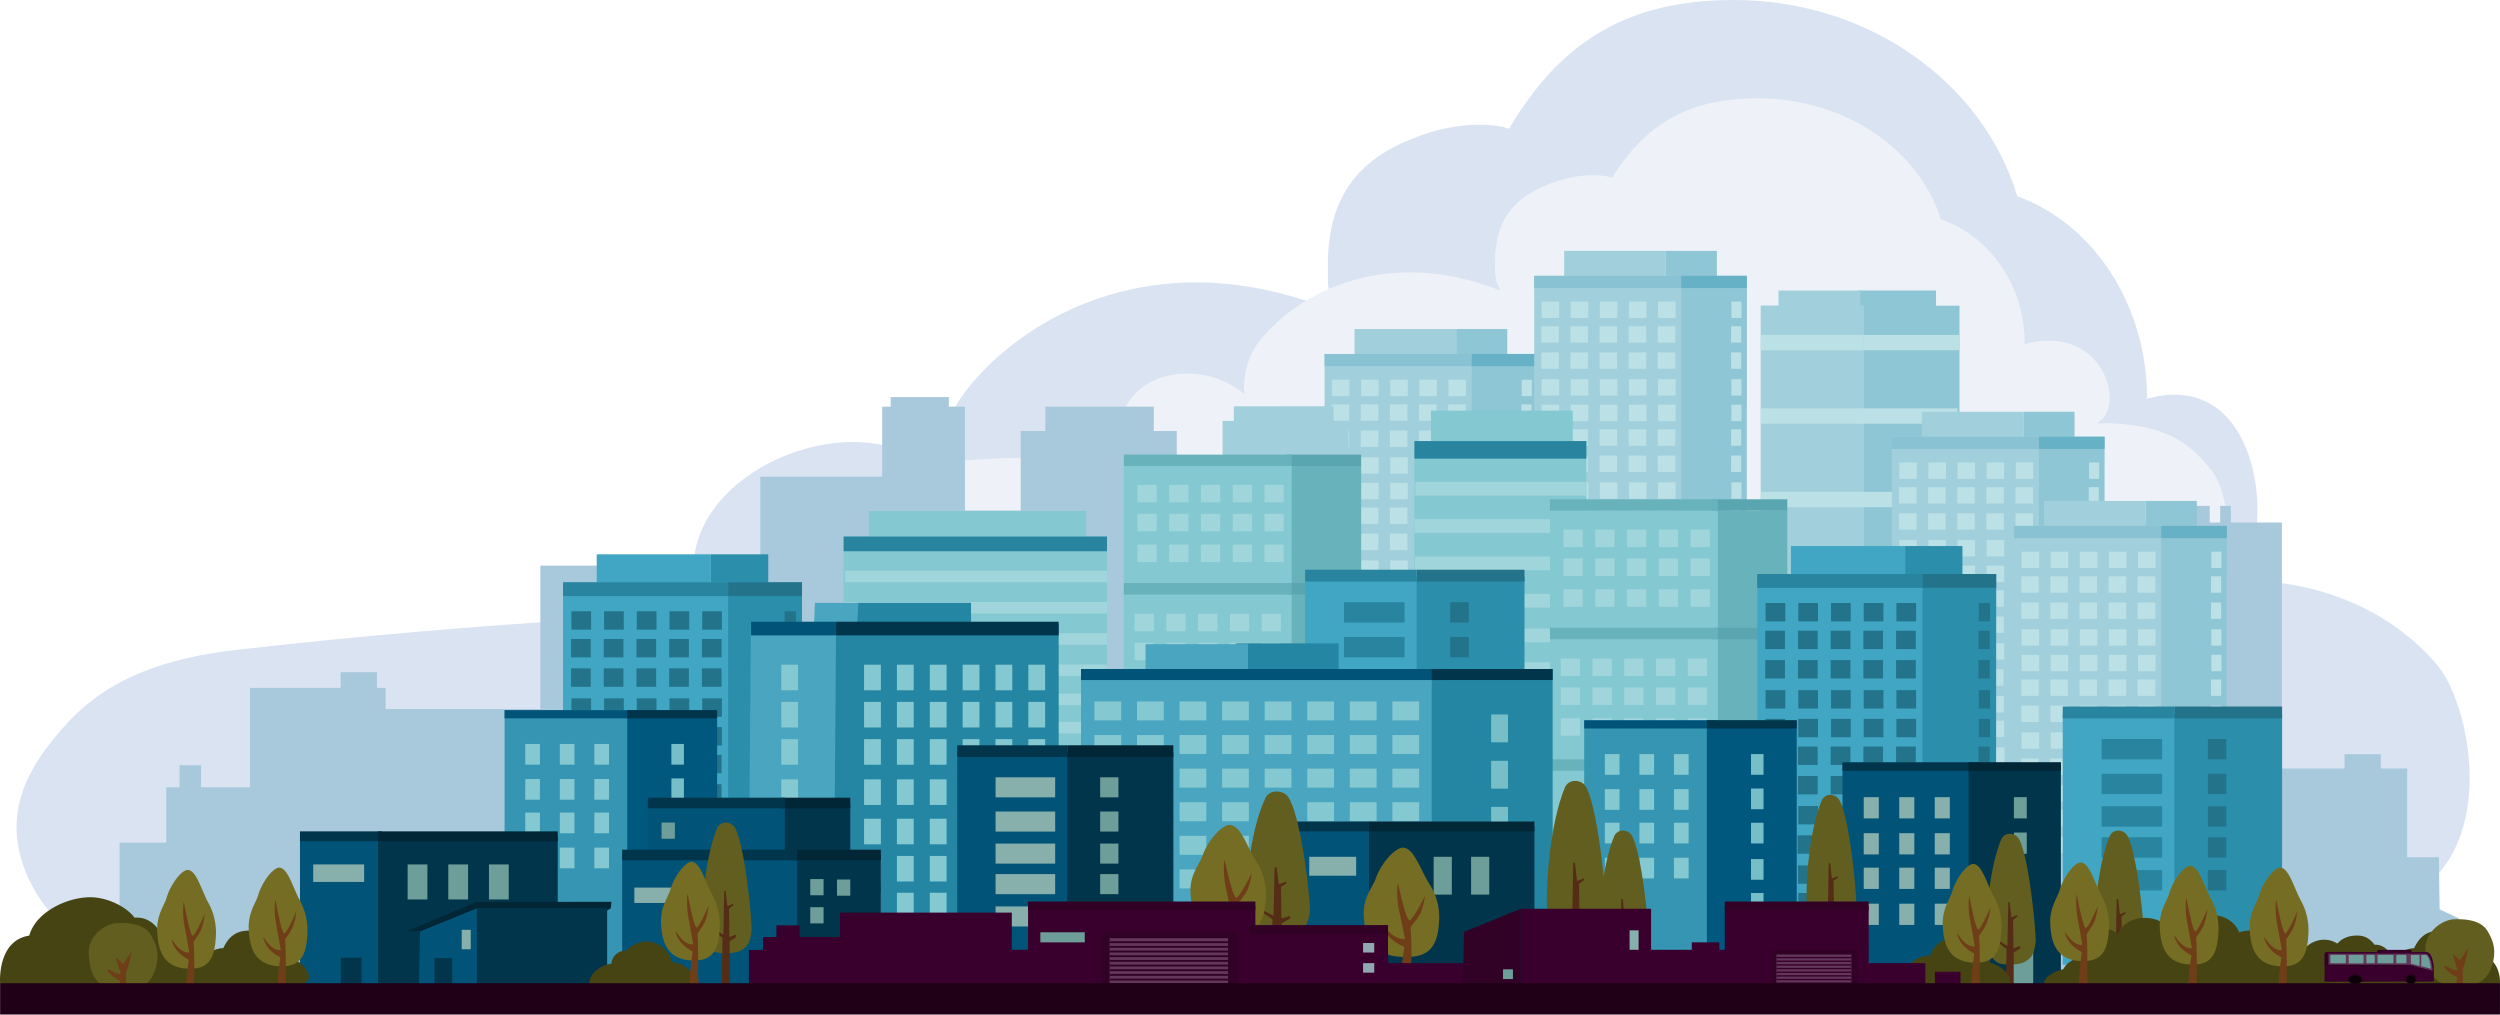 <svg xmlns="http://www.w3.org/2000/svg" viewBox="0 0 1500.08 608.74"><defs><style>.cls-1{fill:#dae3f2;}.cls-1,.cls-19,.cls-2,.cls-28,.cls-3,.cls-32,.cls-33,.cls-34,.cls-35,.cls-36,.cls-37,.cls-38,.cls-40,.cls-44,.cls-47,.cls-7{fill-rule:evenodd;}.cls-2{fill:#eef2f8;}.cls-3{fill:#a8c8dc;}.cls-4,.cls-7{fill:#8fc6d5;}.cls-5{fill:#a1d0dc;}.cls-6{fill:#bbe0e5;}.cls-8{fill:#89c2d2;}.cls-9{fill:#67b1c6;}.cls-10{fill:#84c8d1;}.cls-11{fill:#a1d5dc;}.cls-12{fill:#28849f;}.cls-13{fill:#68b2bc;}.cls-14{fill:#5aa6b0;}.cls-15{fill:#836a47;}.cls-16{fill:#a68557;}.cls-17{fill:#41a6c4;}.cls-18,.cls-19{fill:#2b8fac;}.cls-20{fill:#23738b;}.cls-21{fill:#3695b2;}.cls-22{fill:#01587e;}.cls-23,.cls-33{fill:#015478;}.cls-24{fill:#01354b;}.cls-25{fill:#76bfc8;}.cls-26{fill:#2486a3;}.cls-27,.cls-28{fill:#4aa5c0;}.cls-29,.cls-32{fill:#012636;}.cls-30{fill:#87afab;}.cls-31,.cls-47{fill:#6d9e9a;}.cls-34{fill:#625e1f;}.cls-35{fill:#552c16;}.cls-36,.cls-39{fill:#474413;}.cls-37{fill:#756d24;}.cls-38{fill:#6f3e19;}.cls-40,.cls-41{fill:#3a002d;}.cls-42,.cls-44{fill:#310225;}.cls-43{fill:#62375a;}.cls-45{fill:#8fa8b1;}.cls-46{fill:#0c0109;}.cls-48{fill:#1f0017;}</style></defs><g id="Layer_2" data-name="Layer 2"><g id="Layer_1-2" data-name="Layer 1"><g id="clouds11"><g id="big-cloud"><path class="cls-1" d="M1210.42,117.78C1190.17,50,1121.68,0,1040.39,0c-66.92,0-105.22,27.44-135,77.27-6.66-2.59-27.16-5.28-53.33,4.16-34.66,12.5-55.32,34-55.32,78,0,13.38-.13,16.58,4.81,27.65-113.19-46.58-195.19,9.27-224.86,51.32-13.46,19.07-14.05,46-12.14,49.9-39.77-52.33-157.27-8.59-147.88,60.53.49,3.7,15.46,15.85,11.66,16.74-14.76,3.53-129.55,6.44-286,24.31-44,5-77.39,17.28-102,44.06C17,459.31-2.65,490.67,19.79,532.42c18.32,34.13,46.06,32.08,58.59,32,231.22-2.19,1322.44-9.21,1357.66-22,65.41-23.82,47.66-117.9,26.52-143.24-16-19.21-51.68-48.87-112.67-50.94-6.55-.23-13,1.46-8.26-1.84,24-16.71,19.06-127.07-53.31-107.18-.86.23,0-.83,0-.83C1288,181.75,1255.32,133.89,1210.42,117.78Z"/></g><g id="big-cloud1"><path class="cls-2" d="M1164.58,131.59c-13.09-41.8-57.39-72.59-110-72.59-43.28,0-68,16.91-87.31,47.62-4.3-1.59-17.56-3.25-34.49,2.57-22.41,7.7-35.77,21-35.77,48.08,0,8.24-.08,10.22,3.11,17C827,145.6,773.93,180,754.75,205.94c-8.71,11.75-9.09,28.33-7.86,30.76-27.56-24.09-80.32-13.15-74.26,29.47.33,2.28,6.43,21,4,21.54-9.55,2.17,1.25-19-98.57-11.37-35.9,2.72-84.86,22.28-97,43.32C476,328.41,475.27,338,479,356c1.51,7.28,5.32,11.48,13.43,11.41,149.52-1.35,777.83,4.73,801.93,2.27,55-5.62,45.56-72.82,31.89-88.44-10.36-11.84-21.76-26-61.2-27.3-4.23-.12-8.41.91-5.34-1.12,15.54-10.29,2-58.68-44.79-46.42-.55.15,0-.51,0-.51C1214.76,171,1193.61,141.52,1164.58,131.59Z"/></g></g><path class="cls-3" d="M204.41,597H150v1.83H71.75V505.57h28V472.38h8V459.13h12.88v13.25H150V412.75h54.38v-9.4h21.81v9.4h5.2v12.72h92.84V339.39h84.9V488.31H529.35V460.49H456.21V286h73.14V244h5.08v-5.73h34.91V244H579v62.34h33.46V258.61h14.79V244h65.06v14.63h13.8v33.27h53.65V488.31H839V242.47H984.15V488.31H1285V313.54h26.52v-10h14.38v10h6.29v-10h6.4v10h30.62V461.13h37.6v-8.59h21.75v8.59h15.84v53.2h19l.45,31.33,11.44,5.36s.41,28.59.41,44.81l-54.88,1.2v1.83H204.41Z"/><g id="_05" data-name=" 05"><rect class="cls-4" x="1114.87" y="174.29" width="46.82" height="18.97"/><rect class="cls-5" x="1067.15" y="174.33" width="49.05" height="18.97"/><rect class="cls-4" x="1116.64" y="183.42" width="59.13" height="190.53"/><rect class="cls-5" x="1056.47" y="183.32" width="61.89" height="190.94"/><rect class="cls-6" x="1056.47" y="200.96" width="61.89" height="9.21"/><rect class="cls-6" x="1056.57" y="245.03" width="61.89" height="9.21"/><rect class="cls-6" x="1056.58" y="295.12" width="62.35" height="9.21"/><rect class="cls-6" x="1118.36" y="200.96" width="57.41" height="9.21"/><rect class="cls-6" x="1117.11" y="245.03" width="57.41" height="9.21"/><rect class="cls-6" x="1117.11" y="295.12" width="57.41" height="9.21"/><rect class="cls-5" x="812.76" y="197.42" width="60.99" height="19.45"/><rect class="cls-4" x="873.75" y="197.42" width="30.65" height="17.52"/><rect class="cls-5" x="794.78" y="212.39" width="89.33" height="211.1"/><path class="cls-7" d="M883,212.39h39.45l-.15,211.1H883Z"/><rect class="cls-8" x="794.78" y="212.39" width="88.24" height="7.37"/><rect class="cls-9" x="883.01" y="212.39" width="39.39" height="7.37"/><rect class="cls-6" x="913.1" y="227.85" width="6.06" height="9.84"/><rect class="cls-6" x="834.18" y="227.85" width="10.52" height="9.84"/><rect class="cls-6" x="851.65" y="227.85" width="10.52" height="9.84"/><rect class="cls-6" x="869.13" y="227.85" width="10.52" height="9.84"/><rect class="cls-6" x="816.71" y="227.85" width="10.52" height="9.84"/><rect class="cls-6" x="799.23" y="227.85" width="10.52" height="9.84"/><rect class="cls-6" x="912.92" y="242.65" width="6.06" height="9.84"/><rect class="cls-6" x="833.99" y="242.65" width="10.52" height="9.84"/><rect class="cls-6" x="851.47" y="242.65" width="10.52" height="9.84"/><rect class="cls-6" x="868.94" y="242.65" width="10.52" height="9.84"/><rect class="cls-6" x="816.52" y="242.65" width="10.52" height="9.84"/><rect class="cls-6" x="799.05" y="242.65" width="10.52" height="9.84"/><rect class="cls-6" x="912.92" y="258.35" width="6.06" height="9.84"/><rect class="cls-6" x="833.99" y="258.35" width="10.52" height="9.84"/><rect class="cls-6" x="851.47" y="258.35" width="10.52" height="9.84"/><rect class="cls-6" x="868.94" y="258.35" width="10.52" height="9.84"/><rect class="cls-6" x="816.52" y="258.35" width="10.52" height="9.84"/><rect class="cls-6" x="799.05" y="258.35" width="10.52" height="9.84"/><rect class="cls-6" x="913.1" y="274.4" width="6.06" height="9.84"/><rect class="cls-6" x="834.18" y="274.4" width="10.52" height="9.84"/><rect class="cls-6" x="851.65" y="274.4" width="10.52" height="9.84"/><rect class="cls-6" x="869.13" y="274.4" width="10.52" height="9.84"/><rect class="cls-6" x="816.71" y="274.4" width="10.52" height="9.84"/><rect class="cls-6" x="799.23" y="274.4" width="10.52" height="9.84"/><rect class="cls-6" x="913.1" y="289.74" width="6.06" height="9.84"/><rect class="cls-6" x="834.18" y="289.74" width="10.52" height="9.84"/><rect class="cls-6" x="851.65" y="289.74" width="10.52" height="9.84"/><rect class="cls-6" x="869.13" y="289.74" width="10.52" height="9.84"/><rect class="cls-6" x="816.71" y="289.74" width="10.52" height="9.84"/><rect class="cls-6" x="799.23" y="289.74" width="10.52" height="9.84"/><rect class="cls-6" x="912.92" y="304.54" width="6.06" height="9.84"/><rect class="cls-6" x="833.99" y="304.54" width="10.52" height="9.84"/><rect class="cls-6" x="851.47" y="304.54" width="10.52" height="9.84"/><rect class="cls-6" x="868.94" y="304.54" width="10.52" height="9.84"/><rect class="cls-6" x="816.52" y="304.54" width="10.52" height="9.84"/><rect class="cls-6" x="799.05" y="304.54" width="10.52" height="9.84"/><rect class="cls-6" x="912.92" y="320.25" width="6.06" height="9.84"/><rect class="cls-6" x="833.99" y="320.24" width="10.52" height="9.84"/><rect class="cls-6" x="851.47" y="320.24" width="10.52" height="9.84"/><rect class="cls-6" x="868.94" y="320.24" width="10.52" height="9.84"/><rect class="cls-6" x="816.52" y="320.24" width="10.52" height="9.84"/><rect class="cls-6" x="799.05" y="320.24" width="10.52" height="9.84"/><rect class="cls-6" x="913.1" y="336.29" width="6.06" height="9.84"/><rect class="cls-6" x="834.18" y="336.29" width="10.52" height="9.84"/><rect class="cls-6" x="851.65" y="336.29" width="10.52" height="9.84"/><rect class="cls-6" x="869.13" y="336.29" width="10.52" height="9.84"/><rect class="cls-6" x="816.71" y="336.29" width="10.52" height="9.84"/><rect class="cls-6" x="799.23" y="336.29" width="10.52" height="9.84"/><rect class="cls-6" x="912.73" y="351.97" width="6.06" height="9.84"/><rect class="cls-6" x="833.81" y="351.97" width="10.52" height="9.84"/><rect class="cls-6" x="851.28" y="351.97" width="10.52" height="9.84"/><rect class="cls-6" x="868.75" y="351.97" width="10.52" height="9.84"/><rect class="cls-6" x="816.33" y="351.97" width="10.52" height="9.84"/><rect class="cls-6" x="798.86" y="351.97" width="10.52" height="9.84"/><rect class="cls-6" x="912.92" y="368.01" width="6.06" height="9.84"/><rect class="cls-6" x="833.99" y="368.01" width="10.52" height="9.84"/><rect class="cls-6" x="851.47" y="368.01" width="10.52" height="9.84"/><rect class="cls-6" x="868.94" y="368.01" width="10.52" height="9.84"/><rect class="cls-6" x="816.52" y="368.01" width="10.52" height="9.84"/><rect class="cls-6" x="799.05" y="368.01" width="10.52" height="9.84"/><rect class="cls-6" x="913.1" y="382.76" width="6.06" height="9.84"/><rect class="cls-6" x="834.18" y="382.76" width="10.52" height="9.84"/><rect class="cls-6" x="851.65" y="382.76" width="10.52" height="9.84"/><rect class="cls-6" x="869.13" y="382.76" width="10.52" height="9.84"/><rect class="cls-6" x="816.71" y="382.76" width="10.52" height="9.84"/><rect class="cls-6" x="799.23" y="382.76" width="10.52" height="9.84"/><rect class="cls-6" x="913.29" y="398.8" width="6.06" height="9.84"/><rect class="cls-6" x="834.37" y="398.8" width="10.52" height="9.84"/><rect class="cls-6" x="851.84" y="398.8" width="10.52" height="9.84"/><rect class="cls-6" x="869.31" y="398.8" width="10.52" height="9.84"/><rect class="cls-6" x="816.89" y="398.8" width="10.52" height="9.84"/><rect class="cls-6" x="799.42" y="398.8" width="10.52" height="9.84"/><rect class="cls-5" x="938.55" y="150.52" width="60.99" height="19.45"/><rect class="cls-4" x="999.54" y="150.52" width="30.65" height="17.52"/><rect class="cls-5" x="920.56" y="165.49" width="89.33" height="211.1"/><path class="cls-7" d="M1008.77,165.49h39.46l-.15,211.1h-39.31Z"/><rect class="cls-8" x="920.57" y="165.49" width="88.24" height="7.37"/><rect class="cls-9" x="1008.8" y="165.49" width="39.39" height="7.37"/><rect class="cls-6" x="1038.89" y="180.95" width="6.06" height="9.84"/><rect class="cls-6" x="959.97" y="180.95" width="10.52" height="9.84"/><rect class="cls-6" x="977.44" y="180.95" width="10.52" height="9.84"/><rect class="cls-6" x="994.91" y="180.95" width="10.52" height="9.84"/><rect class="cls-6" x="942.49" y="180.95" width="10.52" height="9.84"/><rect class="cls-6" x="925.02" y="180.95" width="10.52" height="9.84"/><rect class="cls-6" x="1038.7" y="195.75" width="6.06" height="9.84"/><rect class="cls-6" x="959.78" y="195.75" width="10.52" height="9.84"/><rect class="cls-6" x="977.25" y="195.75" width="10.52" height="9.84"/><rect class="cls-6" x="994.73" y="195.75" width="10.52" height="9.84"/><rect class="cls-6" x="942.31" y="195.75" width="10.52" height="9.84"/><rect class="cls-6" x="924.83" y="195.75" width="10.52" height="9.84"/><rect class="cls-6" x="1038.7" y="211.46" width="6.06" height="9.84"/><rect class="cls-6" x="959.78" y="211.46" width="10.52" height="9.84"/><rect class="cls-6" x="977.25" y="211.46" width="10.52" height="9.84"/><rect class="cls-6" x="994.73" y="211.46" width="10.52" height="9.84"/><rect class="cls-6" x="942.31" y="211.46" width="10.52" height="9.84"/><rect class="cls-6" x="924.83" y="211.46" width="10.52" height="9.84"/><rect class="cls-6" x="1038.89" y="227.51" width="6.06" height="9.84"/><rect class="cls-6" x="959.97" y="227.5" width="10.52" height="9.84"/><rect class="cls-6" x="977.44" y="227.5" width="10.52" height="9.84"/><rect class="cls-6" x="994.91" y="227.5" width="10.52" height="9.84"/><rect class="cls-6" x="942.49" y="227.5" width="10.52" height="9.84"/><rect class="cls-6" x="925.02" y="227.5" width="10.52" height="9.84"/><rect class="cls-6" x="1038.89" y="242.84" width="6.06" height="9.84"/><rect class="cls-6" x="959.97" y="242.84" width="10.52" height="9.84"/><rect class="cls-6" x="977.44" y="242.84" width="10.52" height="9.84"/><rect class="cls-6" x="994.91" y="242.84" width="10.52" height="9.84"/><rect class="cls-6" x="942.49" y="242.84" width="10.52" height="9.84"/><rect class="cls-6" x="925.02" y="242.84" width="10.52" height="9.84"/><rect class="cls-6" x="1038.7" y="257.64" width="6.06" height="9.84"/><rect class="cls-6" x="959.78" y="257.64" width="10.52" height="9.84"/><rect class="cls-6" x="977.25" y="257.64" width="10.52" height="9.84"/><rect class="cls-6" x="994.73" y="257.64" width="10.52" height="9.84"/><rect class="cls-6" x="942.31" y="257.64" width="10.52" height="9.84"/><rect class="cls-6" x="924.83" y="257.64" width="10.52" height="9.84"/><rect class="cls-6" x="1038.7" y="273.35" width="6.06" height="9.84"/><rect class="cls-6" x="959.78" y="273.35" width="10.52" height="9.84"/><rect class="cls-6" x="977.25" y="273.35" width="10.52" height="9.84"/><rect class="cls-6" x="994.73" y="273.35" width="10.52" height="9.84"/><rect class="cls-6" x="942.31" y="273.35" width="10.52" height="9.84"/><rect class="cls-6" x="924.83" y="273.35" width="10.52" height="9.84"/><rect class="cls-6" x="1038.89" y="289.4" width="6.06" height="9.84"/><rect class="cls-6" x="959.97" y="289.4" width="10.52" height="9.84"/><rect class="cls-6" x="977.44" y="289.4" width="10.52" height="9.84"/><rect class="cls-6" x="994.91" y="289.4" width="10.52" height="9.84"/><rect class="cls-6" x="942.49" y="289.4" width="10.52" height="9.84"/><rect class="cls-6" x="925.02" y="289.4" width="10.52" height="9.84"/><rect class="cls-6" x="1038.52" y="305.07" width="6.06" height="9.84"/><rect class="cls-6" x="959.59" y="305.07" width="10.52" height="9.84"/><rect class="cls-6" x="977.07" y="305.07" width="10.52" height="9.84"/><rect class="cls-6" x="994.54" y="305.07" width="10.52" height="9.84"/><rect class="cls-6" x="942.12" y="305.07" width="10.52" height="9.84"/><rect class="cls-6" x="924.65" y="305.07" width="10.52" height="9.84"/><rect class="cls-6" x="1038.7" y="321.12" width="6.06" height="9.84"/><rect class="cls-6" x="959.78" y="321.12" width="10.52" height="9.84"/><rect class="cls-6" x="977.25" y="321.12" width="10.52" height="9.84"/><rect class="cls-6" x="994.73" y="321.12" width="10.52" height="9.84"/><rect class="cls-6" x="942.31" y="321.12" width="10.52" height="9.84"/><rect class="cls-6" x="924.83" y="321.12" width="10.52" height="9.84"/><rect class="cls-6" x="1038.89" y="335.86" width="6.06" height="9.84"/><rect class="cls-6" x="959.97" y="335.86" width="10.52" height="9.84"/><rect class="cls-6" x="977.44" y="335.86" width="10.52" height="9.84"/><rect class="cls-6" x="994.91" y="335.86" width="10.52" height="9.84"/><rect class="cls-6" x="942.49" y="335.86" width="10.52" height="9.84"/><rect class="cls-6" x="925.02" y="335.86" width="10.52" height="9.84"/><rect class="cls-6" x="1039.08" y="351.91" width="6.06" height="9.84"/><rect class="cls-6" x="960.15" y="351.91" width="10.52" height="9.84"/><rect class="cls-6" x="977.63" y="351.91" width="10.52" height="9.84"/><rect class="cls-6" x="995.1" y="351.91" width="10.52" height="9.84"/><rect class="cls-6" x="942.68" y="351.91" width="10.52" height="9.84"/><rect class="cls-6" x="925.21" y="351.91" width="10.52" height="9.84"/><rect class="cls-5" x="1153.16" y="247.07" width="60.99" height="19.45"/><rect class="cls-4" x="1214.15" y="247.07" width="30.65" height="17.52"/><rect class="cls-5" x="1135.18" y="262.04" width="89.33" height="211.1"/><path class="cls-7" d="M1223.39,262h39.45l-.15,211.1h-39.3Z"/><rect class="cls-8" x="1135.18" y="262.04" width="88.24" height="7.37"/><rect class="cls-9" x="1223.42" y="262.04" width="39.39" height="7.37"/><rect class="cls-6" x="1253.51" y="277.5" width="6.06" height="9.84"/><rect class="cls-6" x="1174.58" y="277.5" width="10.52" height="9.84"/><rect class="cls-6" x="1192.05" y="277.5" width="10.52" height="9.84"/><rect class="cls-6" x="1209.53" y="277.5" width="10.52" height="9.84"/><rect class="cls-6" x="1157.11" y="277.5" width="10.52" height="9.84"/><rect class="cls-6" x="1139.64" y="277.5" width="10.52" height="9.84"/><rect class="cls-6" x="1253.32" y="292.3" width="6.06" height="9.84"/><rect class="cls-6" x="1174.39" y="292.3" width="10.52" height="9.84"/><rect class="cls-6" x="1191.87" y="292.3" width="10.52" height="9.84"/><rect class="cls-6" x="1209.34" y="292.3" width="10.52" height="9.84"/><rect class="cls-6" x="1156.92" y="292.3" width="10.52" height="9.84"/><rect class="cls-6" x="1139.45" y="292.3" width="10.52" height="9.84"/><rect class="cls-6" x="1253.32" y="308" width="6.06" height="9.84"/><rect class="cls-6" x="1174.39" y="308" width="10.52" height="9.84"/><rect class="cls-6" x="1191.87" y="308" width="10.52" height="9.84"/><rect class="cls-6" x="1209.34" y="308" width="10.52" height="9.84"/><rect class="cls-6" x="1156.92" y="308" width="10.52" height="9.84"/><rect class="cls-6" x="1139.45" y="308" width="10.52" height="9.84"/><rect class="cls-6" x="1253.51" y="324.05" width="6.06" height="9.84"/><rect class="cls-6" x="1174.58" y="324.05" width="10.52" height="9.84"/><rect class="cls-6" x="1192.05" y="324.05" width="10.52" height="9.84"/><rect class="cls-6" x="1209.53" y="324.05" width="10.52" height="9.84"/><rect class="cls-6" x="1157.11" y="324.05" width="10.52" height="9.84"/><rect class="cls-6" x="1139.64" y="324.05" width="10.52" height="9.84"/><rect class="cls-6" x="1253.51" y="339.39" width="6.06" height="9.84"/><rect class="cls-6" x="1174.58" y="339.39" width="10.52" height="9.84"/><rect class="cls-6" x="1192.05" y="339.39" width="10.52" height="9.84"/><rect class="cls-6" x="1209.53" y="339.39" width="10.52" height="9.84"/><rect class="cls-6" x="1157.11" y="339.39" width="10.52" height="9.84"/><rect class="cls-6" x="1139.64" y="339.39" width="10.52" height="9.84"/><rect class="cls-6" x="1253.32" y="354.19" width="6.06" height="9.84"/><rect class="cls-6" x="1174.39" y="354.19" width="10.52" height="9.84"/><rect class="cls-6" x="1191.87" y="354.19" width="10.52" height="9.84"/><rect class="cls-6" x="1209.34" y="354.19" width="10.52" height="9.84"/><rect class="cls-6" x="1156.92" y="354.19" width="10.52" height="9.84"/><rect class="cls-6" x="1139.45" y="354.19" width="10.52" height="9.84"/><rect class="cls-6" x="1253.32" y="369.9" width="6.06" height="9.84"/><rect class="cls-6" x="1174.39" y="369.9" width="10.52" height="9.84"/><rect class="cls-6" x="1191.87" y="369.9" width="10.52" height="9.84"/><rect class="cls-6" x="1209.34" y="369.9" width="10.52" height="9.84"/><rect class="cls-6" x="1156.92" y="369.9" width="10.52" height="9.84"/><rect class="cls-6" x="1139.45" y="369.9" width="10.52" height="9.84"/><rect class="cls-6" x="1253.51" y="385.95" width="6.06" height="9.84"/><rect class="cls-6" x="1174.58" y="385.94" width="10.52" height="9.84"/><rect class="cls-6" x="1192.05" y="385.94" width="10.52" height="9.84"/><rect class="cls-6" x="1209.53" y="385.94" width="10.52" height="9.84"/><rect class="cls-6" x="1157.11" y="385.94" width="10.52" height="9.84"/><rect class="cls-6" x="1139.64" y="385.94" width="10.52" height="9.84"/><rect class="cls-6" x="1253.13" y="401.62" width="6.06" height="9.84"/><rect class="cls-6" x="1174.21" y="401.62" width="10.52" height="9.84"/><rect class="cls-6" x="1191.68" y="401.62" width="10.52" height="9.84"/><rect class="cls-6" x="1209.15" y="401.62" width="10.52" height="9.84"/><rect class="cls-6" x="1156.73" y="401.62" width="10.52" height="9.84"/><rect class="cls-6" x="1139.26" y="401.62" width="10.52" height="9.84"/><rect class="cls-6" x="1253.32" y="417.67" width="6.06" height="9.84"/><rect class="cls-6" x="1174.39" y="417.67" width="10.52" height="9.84"/><rect class="cls-6" x="1191.87" y="417.67" width="10.52" height="9.84"/><rect class="cls-6" x="1209.34" y="417.67" width="10.52" height="9.84"/><rect class="cls-6" x="1156.92" y="417.67" width="10.52" height="9.84"/><rect class="cls-6" x="1139.45" y="417.67" width="10.52" height="9.84"/><rect class="cls-6" x="1253.51" y="432.41" width="6.06" height="9.84"/><rect class="cls-6" x="1174.58" y="432.41" width="10.52" height="9.84"/><rect class="cls-6" x="1192.05" y="432.41" width="10.52" height="9.84"/><rect class="cls-6" x="1209.53" y="432.41" width="10.52" height="9.84"/><rect class="cls-6" x="1157.11" y="432.41" width="10.52" height="9.84"/><rect class="cls-6" x="1139.64" y="432.41" width="10.52" height="9.84"/><rect class="cls-6" x="1253.69" y="448.46" width="6.06" height="9.84"/><rect class="cls-6" x="1174.77" y="448.46" width="10.52" height="9.84"/><rect class="cls-6" x="1192.24" y="448.46" width="10.52" height="9.84"/><rect class="cls-6" x="1209.71" y="448.46" width="10.52" height="9.84"/><rect class="cls-6" x="1157.29" y="448.46" width="10.52" height="9.84"/><rect class="cls-6" x="1139.82" y="448.46" width="10.52" height="9.84"/><rect class="cls-5" x="1226.53" y="300.58" width="60.99" height="19.45"/><rect class="cls-4" x="1287.53" y="300.58" width="30.65" height="17.52"/><rect class="cls-5" x="1208.55" y="315.56" width="89.33" height="211.1"/><path class="cls-7" d="M1296.76,315.55h39.45l-.15,211.1h-39.3Z"/><rect class="cls-8" x="1208.55" y="315.55" width="88.24" height="7.37"/><rect class="cls-9" x="1296.79" y="315.55" width="39.39" height="7.37"/><rect class="cls-6" x="1326.88" y="331.01" width="6.06" height="9.84"/><rect class="cls-6" x="1247.95" y="331.01" width="10.52" height="9.84"/><rect class="cls-6" x="1265.43" y="331.01" width="10.52" height="9.84"/><rect class="cls-6" x="1282.9" y="331.01" width="10.52" height="9.84"/><rect class="cls-6" x="1230.48" y="331.01" width="10.52" height="9.84"/><rect class="cls-6" x="1213.01" y="331.01" width="10.52" height="9.84"/><rect class="cls-6" x="1326.69" y="345.81" width="6.06" height="9.84"/><rect class="cls-6" x="1247.77" y="345.81" width="10.52" height="9.84"/><rect class="cls-6" x="1265.24" y="345.81" width="10.52" height="9.84"/><rect class="cls-6" x="1282.71" y="345.81" width="10.52" height="9.84"/><rect class="cls-6" x="1230.3" y="345.81" width="10.52" height="9.84"/><rect class="cls-6" x="1212.82" y="345.81" width="10.52" height="9.84"/><rect class="cls-6" x="1326.69" y="361.52" width="6.06" height="9.84"/><rect class="cls-6" x="1247.77" y="361.52" width="10.52" height="9.84"/><rect class="cls-6" x="1265.24" y="361.52" width="10.52" height="9.84"/><rect class="cls-6" x="1282.71" y="361.52" width="10.52" height="9.84"/><rect class="cls-6" x="1230.3" y="361.52" width="10.52" height="9.84"/><rect class="cls-6" x="1212.82" y="361.52" width="10.52" height="9.84"/><rect class="cls-6" x="1326.88" y="377.57" width="6.06" height="9.84"/><rect class="cls-6" x="1247.95" y="377.57" width="10.52" height="9.84"/><rect class="cls-6" x="1265.43" y="377.57" width="10.52" height="9.84"/><rect class="cls-6" x="1282.9" y="377.57" width="10.52" height="9.84"/><rect class="cls-6" x="1230.48" y="377.57" width="10.52" height="9.84"/><rect class="cls-6" x="1213.01" y="377.57" width="10.52" height="9.84"/><rect class="cls-6" x="1326.88" y="392.91" width="6.06" height="9.84"/><rect class="cls-6" x="1247.95" y="392.91" width="10.52" height="9.84"/><rect class="cls-6" x="1265.43" y="392.91" width="10.52" height="9.84"/><rect class="cls-6" x="1282.9" y="392.91" width="10.52" height="9.84"/><rect class="cls-6" x="1230.48" y="392.91" width="10.52" height="9.84"/><rect class="cls-6" x="1213.01" y="392.91" width="10.52" height="9.84"/><rect class="cls-6" x="1326.69" y="407.71" width="6.06" height="9.84"/><rect class="cls-6" x="1247.77" y="407.71" width="10.52" height="9.84"/><rect class="cls-6" x="1265.24" y="407.71" width="10.52" height="9.84"/><rect class="cls-6" x="1282.71" y="407.71" width="10.52" height="9.84"/><rect class="cls-6" x="1230.3" y="407.71" width="10.52" height="9.84"/><rect class="cls-6" x="1212.82" y="407.71" width="10.52" height="9.84"/><rect class="cls-6" x="1326.69" y="423.41" width="6.06" height="9.84"/><rect class="cls-6" x="1247.77" y="423.41" width="10.52" height="9.84"/><rect class="cls-6" x="1265.24" y="423.41" width="10.52" height="9.84"/><rect class="cls-6" x="1282.71" y="423.41" width="10.52" height="9.84"/><rect class="cls-6" x="1230.3" y="423.41" width="10.52" height="9.84"/><rect class="cls-6" x="1212.82" y="423.41" width="10.52" height="9.84"/><rect class="cls-6" x="1326.88" y="439.46" width="6.06" height="9.84"/><rect class="cls-6" x="1247.95" y="439.46" width="10.52" height="9.84"/><rect class="cls-6" x="1265.43" y="439.46" width="10.52" height="9.84"/><rect class="cls-6" x="1282.9" y="439.46" width="10.52" height="9.84"/><rect class="cls-6" x="1230.48" y="439.46" width="10.52" height="9.84"/><rect class="cls-6" x="1213.01" y="439.46" width="10.52" height="9.84"/><rect class="cls-6" x="1326.51" y="455.13" width="6.06" height="9.84"/><rect class="cls-6" x="1247.58" y="455.13" width="10.52" height="9.84"/><rect class="cls-6" x="1265.05" y="455.13" width="10.52" height="9.84"/><rect class="cls-6" x="1282.53" y="455.13" width="10.52" height="9.84"/><rect class="cls-6" x="1230.11" y="455.13" width="10.52" height="9.84"/><rect class="cls-6" x="1212.64" y="455.13" width="10.52" height="9.84"/><rect class="cls-6" x="1326.69" y="471.18" width="6.06" height="9.84"/><rect class="cls-6" x="1247.77" y="471.18" width="10.52" height="9.84"/><rect class="cls-6" x="1265.24" y="471.18" width="10.52" height="9.84"/><rect class="cls-6" x="1282.71" y="471.18" width="10.52" height="9.84"/><rect class="cls-6" x="1230.3" y="471.18" width="10.52" height="9.84"/><rect class="cls-6" x="1212.82" y="471.18" width="10.52" height="9.84"/><rect class="cls-6" x="1326.88" y="485.92" width="6.06" height="9.84"/><rect class="cls-6" x="1247.95" y="485.92" width="10.52" height="9.84"/><rect class="cls-6" x="1265.43" y="485.92" width="10.52" height="9.84"/><rect class="cls-6" x="1282.9" y="485.92" width="10.52" height="9.84"/><rect class="cls-6" x="1230.48" y="485.92" width="10.52" height="9.84"/><rect class="cls-6" x="1213.01" y="485.92" width="10.52" height="9.84"/><rect class="cls-6" x="1327.07" y="501.97" width="6.06" height="9.84"/><rect class="cls-6" x="1248.14" y="501.97" width="10.52" height="9.84"/><rect class="cls-6" x="1265.61" y="501.97" width="10.52" height="9.84"/><rect class="cls-6" x="1283.09" y="501.97" width="10.52" height="9.84"/><rect class="cls-6" x="1230.67" y="501.97" width="10.52" height="9.84"/><rect class="cls-6" x="1213.2" y="501.97" width="10.52" height="9.84"/><rect class="cls-5" x="770.55" y="243.77" width="29.64" height="18.45"/><rect class="cls-5" x="740.33" y="243.81" width="31.06" height="18.45"/><rect class="cls-5" x="771.67" y="252.65" width="37.44" height="185.34"/><rect class="cls-5" x="733.57" y="252.56" width="39.19" height="185.75"/><rect class="cls-10" x="521.4" y="306.62" width="130.35" height="26.09"/><rect class="cls-10" x="506.2" y="321.94" width="158.04" height="208.79"/><rect class="cls-11" x="506.2" y="398.74" width="158.05" height="6.9"/><rect class="cls-11" x="506.2" y="416.2" width="158.05" height="6.9"/><rect class="cls-11" x="506.2" y="433.16" width="158.05" height="6.9"/><rect class="cls-11" x="506.8" y="379.98" width="157.45" height="6.9"/><rect class="cls-11" x="506.31" y="361.22" width="157.93" height="6.9"/><rect class="cls-11" x="507.05" y="342.45" width="157.18" height="6.9"/><rect class="cls-12" x="506.2" y="321.94" width="158.04" height="8.83"/><rect class="cls-13" x="772.08" y="279.62" width="44.66" height="279.97"/><rect class="cls-10" x="674.33" y="279.62" width="100.72" height="279.97"/><rect class="cls-14" x="772.07" y="272.77" width="44.66" height="6.85"/><rect class="cls-13" x="674.33" y="272.77" width="100.72" height="6.85"/><rect class="cls-14" x="772.07" y="349.86" width="44.66" height="6.85"/><rect class="cls-13" x="674.33" y="349.86" width="100.72" height="6.85"/><rect class="cls-14" x="772.07" y="428.81" width="44.66" height="6.85"/><rect class="cls-13" x="674.33" y="428.81" width="100.72" height="6.85"/><rect class="cls-11" x="682.47" y="290.92" width="11.55" height="10.49"/><rect class="cls-11" x="701.53" y="290.92" width="11.55" height="10.49"/><rect class="cls-11" x="720.59" y="290.92" width="11.55" height="10.49"/><rect class="cls-11" x="739.66" y="290.92" width="11.55" height="10.49"/><rect class="cls-11" x="758.72" y="290.92" width="11.55" height="10.49"/><rect class="cls-11" x="682.47" y="308.3" width="11.55" height="10.49"/><rect class="cls-11" x="701.53" y="308.3" width="11.55" height="10.49"/><rect class="cls-11" x="720.59" y="308.3" width="11.55" height="10.49"/><rect class="cls-11" x="739.66" y="308.3" width="11.55" height="10.49"/><rect class="cls-11" x="758.72" y="308.3" width="11.55" height="10.49"/><rect class="cls-11" x="682.47" y="326.76" width="11.55" height="10.49"/><rect class="cls-11" x="701.53" y="326.76" width="11.55" height="10.49"/><rect class="cls-11" x="720.59" y="326.76" width="11.55" height="10.49"/><rect class="cls-11" x="739.66" y="326.76" width="11.55" height="10.49"/><rect class="cls-11" x="758.72" y="326.76" width="11.55" height="10.49"/><rect class="cls-11" x="680.79" y="368.3" width="11.55" height="10.49"/><rect class="cls-11" x="699.85" y="368.3" width="11.55" height="10.49"/><rect class="cls-11" x="718.91" y="368.3" width="11.55" height="10.49"/><rect class="cls-11" x="737.98" y="368.3" width="11.55" height="10.49"/><rect class="cls-11" x="757.04" y="368.3" width="11.55" height="10.49"/><rect class="cls-11" x="680.79" y="385.68" width="11.55" height="10.49"/><rect class="cls-11" x="699.85" y="385.68" width="11.55" height="10.49"/><rect class="cls-11" x="718.91" y="385.68" width="11.55" height="10.49"/><rect class="cls-11" x="737.98" y="385.68" width="11.55" height="10.49"/><rect class="cls-11" x="757.04" y="385.68" width="11.55" height="10.49"/><rect class="cls-11" x="680.79" y="404.14" width="11.55" height="10.49"/><rect class="cls-11" x="699.85" y="404.14" width="11.55" height="10.49"/><rect class="cls-11" x="718.91" y="404.14" width="11.55" height="10.49"/><rect class="cls-11" x="737.98" y="404.14" width="11.55" height="10.49"/><rect class="cls-11" x="757.04" y="404.14" width="11.55" height="10.49"/><rect class="cls-15" x="772.07" y="511.19" width="44.66" height="6.85"/><rect class="cls-16" x="674.33" y="511.19" width="100.72" height="6.85"/><rect class="cls-11" x="680.79" y="450.69" width="11.55" height="10.49"/><rect class="cls-11" x="699.85" y="450.69" width="11.55" height="10.49"/><rect class="cls-11" x="718.91" y="450.69" width="11.55" height="10.49"/><rect class="cls-11" x="737.98" y="450.69" width="11.55" height="10.49"/><rect class="cls-11" x="757.04" y="450.69" width="11.55" height="10.49"/><rect class="cls-11" x="680.79" y="468.06" width="11.55" height="10.49"/><rect class="cls-11" x="699.85" y="468.06" width="11.55" height="10.49"/><rect class="cls-11" x="718.91" y="468.06" width="11.55" height="10.49"/><rect class="cls-11" x="737.98" y="468.06" width="11.55" height="10.49"/><rect class="cls-11" x="757.04" y="468.06" width="11.55" height="10.49"/><rect class="cls-11" x="680.79" y="486.52" width="11.55" height="10.49"/><rect class="cls-11" x="699.85" y="486.52" width="11.55" height="10.49"/><rect class="cls-11" x="718.91" y="486.52" width="11.55" height="10.49"/><rect class="cls-11" x="737.98" y="486.52" width="11.55" height="10.49"/><rect class="cls-11" x="757.04" y="486.52" width="11.55" height="10.49"/><rect class="cls-17" x="358.05" y="332.6" width="68.51" height="21.85"/><rect class="cls-18" x="426.55" y="332.6" width="34.43" height="19.68"/><rect class="cls-17" x="337.85" y="349.41" width="100.33" height="237.11"/><path class="cls-19" d="M436.93,349.41h44.31l-.17,237.11H436.93Z"/><rect class="cls-12" x="337.85" y="349.41" width="99.11" height="8.27"/><rect class="cls-20" x="436.96" y="349.41" width="44.25" height="8.27"/><rect class="cls-20" x="470.76" y="366.77" width="6.8" height="11.05"/><rect class="cls-20" x="382.11" y="366.77" width="11.82" height="11.05"/><rect class="cls-20" x="401.73" y="366.77" width="11.82" height="11.05"/><rect class="cls-20" x="421.36" y="366.77" width="11.82" height="11.05"/><rect class="cls-20" x="362.48" y="366.77" width="11.82" height="11.05"/><rect class="cls-20" x="342.86" y="366.77" width="11.82" height="11.05"/><rect class="cls-20" x="470.55" y="383.4" width="6.8" height="11.05"/><rect class="cls-20" x="381.9" y="383.4" width="11.82" height="11.05"/><rect class="cls-20" x="401.52" y="383.4" width="11.82" height="11.05"/><rect class="cls-20" x="421.15" y="383.4" width="11.82" height="11.05"/><rect class="cls-20" x="362.27" y="383.4" width="11.82" height="11.05"/><rect class="cls-20" x="342.65" y="383.4" width="11.82" height="11.05"/><rect class="cls-20" x="470.55" y="401.04" width="6.8" height="11.05"/><rect class="cls-20" x="381.9" y="401.04" width="11.82" height="11.05"/><rect class="cls-20" x="401.52" y="401.04" width="11.82" height="11.05"/><rect class="cls-20" x="421.15" y="401.04" width="11.82" height="11.05"/><rect class="cls-20" x="362.27" y="401.04" width="11.82" height="11.05"/><rect class="cls-20" x="342.65" y="401.04" width="11.82" height="11.05"/><rect class="cls-20" x="470.76" y="419.06" width="6.8" height="11.05"/><rect class="cls-20" x="382.11" y="419.06" width="11.82" height="11.05"/><rect class="cls-20" x="401.73" y="419.06" width="11.82" height="11.05"/><rect class="cls-20" x="421.36" y="419.06" width="11.82" height="11.05"/><rect class="cls-20" x="362.48" y="419.06" width="11.82" height="11.05"/><rect class="cls-20" x="342.86" y="419.06" width="11.82" height="11.05"/><rect class="cls-20" x="470.76" y="436.29" width="6.8" height="11.05"/><rect class="cls-20" x="382.11" y="436.29" width="11.82" height="11.05"/><rect class="cls-20" x="401.73" y="436.29" width="11.82" height="11.05"/><rect class="cls-20" x="421.36" y="436.29" width="11.82" height="11.05"/><rect class="cls-20" x="362.48" y="436.29" width="11.82" height="11.05"/><rect class="cls-20" x="342.86" y="436.29" width="11.82" height="11.05"/><rect class="cls-20" x="470.55" y="452.92" width="6.8" height="11.05"/><rect class="cls-20" x="381.9" y="452.91" width="11.82" height="11.05"/><rect class="cls-20" x="401.52" y="452.91" width="11.82" height="11.05"/><rect class="cls-20" x="421.15" y="452.91" width="11.82" height="11.05"/><rect class="cls-20" x="362.27" y="452.91" width="11.82" height="11.05"/><rect class="cls-20" x="342.65" y="452.91" width="11.82" height="11.05"/><rect class="cls-20" x="470.55" y="470.56" width="6.8" height="11.05"/><rect class="cls-20" x="381.9" y="470.56" width="11.82" height="11.05"/><rect class="cls-20" x="401.52" y="470.56" width="11.82" height="11.05"/><rect class="cls-20" x="421.15" y="470.56" width="11.82" height="11.05"/><rect class="cls-20" x="362.27" y="470.56" width="11.82" height="11.05"/><rect class="cls-20" x="342.65" y="470.56" width="11.82" height="11.05"/><rect class="cls-20" x="470.76" y="488.58" width="6.8" height="11.05"/><rect class="cls-20" x="382.11" y="488.58" width="11.82" height="11.05"/><rect class="cls-20" x="401.73" y="488.58" width="11.82" height="11.05"/><rect class="cls-20" x="421.36" y="488.58" width="11.82" height="11.05"/><rect class="cls-20" x="362.48" y="488.58" width="11.82" height="11.05"/><rect class="cls-20" x="342.86" y="488.58" width="11.82" height="11.05"/><rect class="cls-20" x="470.34" y="506.19" width="6.8" height="11.05"/><rect class="cls-20" x="381.69" y="506.19" width="11.82" height="11.05"/><rect class="cls-20" x="401.31" y="506.19" width="11.82" height="11.05"/><rect class="cls-20" x="420.94" y="506.19" width="11.82" height="11.05"/><rect class="cls-20" x="362.06" y="506.19" width="11.82" height="11.05"/><rect class="cls-20" x="342.44" y="506.19" width="11.82" height="11.05"/><rect class="cls-20" x="470.55" y="524.21" width="6.8" height="11.05"/><rect class="cls-20" x="381.9" y="524.21" width="11.82" height="11.05"/><rect class="cls-20" x="401.52" y="524.21" width="11.82" height="11.05"/><rect class="cls-20" x="421.15" y="524.21" width="11.82" height="11.05"/><rect class="cls-20" x="362.27" y="524.21" width="11.82" height="11.05"/><rect class="cls-20" x="342.65" y="524.21" width="11.82" height="11.05"/><rect class="cls-20" x="470.76" y="540.77" width="6.8" height="11.05"/><rect class="cls-20" x="382.11" y="540.77" width="11.82" height="11.05"/><rect class="cls-20" x="401.73" y="540.77" width="11.82" height="11.05"/><rect class="cls-20" x="421.36" y="540.77" width="11.82" height="11.05"/><rect class="cls-20" x="362.48" y="540.77" width="11.82" height="11.05"/><rect class="cls-20" x="342.86" y="540.77" width="11.82" height="11.05"/><rect class="cls-20" x="470.97" y="558.79" width="6.8" height="11.05"/><rect class="cls-20" x="382.32" y="558.79" width="11.82" height="11.05"/><rect class="cls-20" x="401.94" y="558.79" width="11.82" height="11.05"/><rect class="cls-20" x="421.57" y="558.79" width="11.82" height="11.05"/><rect class="cls-20" x="362.69" y="558.79" width="11.82" height="11.05"/><rect class="cls-20" x="343.07" y="558.79" width="11.82" height="11.05"/><rect class="cls-10" x="858.61" y="246.38" width="85.1" height="31.14"/><rect class="cls-10" x="848.69" y="264.67" width="103.19" height="249.2"/><rect class="cls-11" x="848.69" y="356.33" width="103.19" height="8.23"/><rect class="cls-11" x="848.69" y="377.17" width="103.19" height="8.23"/><rect class="cls-11" x="848.69" y="397.41" width="103.19" height="8.23"/><rect class="cls-11" x="849.08" y="333.94" width="102.8" height="8.23"/><rect class="cls-11" x="848.76" y="311.54" width="103.11" height="8.23"/><rect class="cls-11" x="849.25" y="289.15" width="102.62" height="8.23"/><rect class="cls-12" x="848.69" y="264.67" width="103.19" height="10.54"/><rect class="cls-13" x="1027.78" y="306.46" width="44.66" height="279.97"/><rect class="cls-10" x="930.03" y="306.46" width="100.72" height="279.97"/><rect class="cls-14" x="1027.77" y="299.6" width="44.66" height="6.85"/><rect class="cls-13" x="930.03" y="299.6" width="100.72" height="6.85"/><rect class="cls-14" x="1027.77" y="376.7" width="44.66" height="6.85"/><rect class="cls-13" x="930.03" y="376.7" width="100.72" height="6.85"/><rect class="cls-14" x="1027.77" y="455.64" width="44.66" height="6.85"/><rect class="cls-13" x="930.03" y="455.64" width="100.72" height="6.85"/><rect class="cls-11" x="938.17" y="317.76" width="11.55" height="10.49"/><rect class="cls-11" x="957.23" y="317.76" width="11.55" height="10.49"/><rect class="cls-11" x="976.3" y="317.76" width="11.55" height="10.49"/><rect class="cls-11" x="995.36" y="317.76" width="11.55" height="10.49"/><rect class="cls-11" x="1014.42" y="317.76" width="11.55" height="10.49"/><rect class="cls-11" x="938.17" y="335.13" width="11.55" height="10.49"/><rect class="cls-11" x="957.23" y="335.13" width="11.55" height="10.49"/><rect class="cls-11" x="976.3" y="335.13" width="11.55" height="10.49"/><rect class="cls-11" x="995.36" y="335.13" width="11.55" height="10.49"/><rect class="cls-11" x="1014.42" y="335.13" width="11.55" height="10.49"/><rect class="cls-11" x="938.17" y="353.59" width="11.55" height="10.49"/><rect class="cls-11" x="957.23" y="353.59" width="11.55" height="10.49"/><rect class="cls-11" x="976.3" y="353.59" width="11.55" height="10.49"/><rect class="cls-11" x="995.36" y="353.59" width="11.55" height="10.49"/><rect class="cls-11" x="1014.42" y="353.59" width="11.55" height="10.49"/><rect class="cls-11" x="936.49" y="395.14" width="11.55" height="10.49"/><rect class="cls-11" x="955.55" y="395.14" width="11.55" height="10.49"/><rect class="cls-11" x="974.62" y="395.14" width="11.55" height="10.49"/><rect class="cls-11" x="993.68" y="395.14" width="11.55" height="10.49"/><rect class="cls-11" x="1012.74" y="395.14" width="11.55" height="10.49"/><rect class="cls-11" x="936.49" y="412.51" width="11.55" height="10.49"/><rect class="cls-11" x="955.55" y="412.51" width="11.55" height="10.49"/><rect class="cls-11" x="974.62" y="412.51" width="11.55" height="10.49"/><rect class="cls-11" x="993.68" y="412.51" width="11.55" height="10.49"/><rect class="cls-11" x="1012.74" y="412.51" width="11.55" height="10.49"/><rect class="cls-11" x="936.49" y="430.97" width="11.55" height="10.49"/><rect class="cls-11" x="955.55" y="430.97" width="11.55" height="10.49"/><rect class="cls-11" x="974.62" y="430.97" width="11.55" height="10.49"/><rect class="cls-11" x="993.68" y="430.97" width="11.55" height="10.49"/><rect class="cls-11" x="1012.74" y="430.97" width="11.55" height="10.49"/><rect class="cls-15" x="1027.77" y="538.03" width="44.66" height="6.85"/><rect class="cls-16" x="930.03" y="538.03" width="100.72" height="6.85"/><rect class="cls-11" x="936.49" y="477.52" width="11.55" height="10.49"/><rect class="cls-11" x="955.55" y="477.52" width="11.55" height="10.49"/><rect class="cls-11" x="974.62" y="477.52" width="11.55" height="10.49"/><rect class="cls-11" x="993.68" y="477.52" width="11.55" height="10.49"/><rect class="cls-11" x="1012.74" y="477.52" width="11.55" height="10.49"/><rect class="cls-11" x="936.49" y="494.9" width="11.55" height="10.49"/><rect class="cls-11" x="955.55" y="494.9" width="11.55" height="10.49"/><rect class="cls-11" x="974.62" y="494.9" width="11.55" height="10.49"/><rect class="cls-11" x="993.68" y="494.9" width="11.55" height="10.49"/><rect class="cls-11" x="1012.74" y="494.9" width="11.55" height="10.49"/><rect class="cls-11" x="936.49" y="513.36" width="11.55" height="10.49"/><rect class="cls-11" x="955.55" y="513.36" width="11.55" height="10.49"/><rect class="cls-11" x="974.62" y="513.36" width="11.55" height="10.49"/><rect class="cls-11" x="993.68" y="513.36" width="11.55" height="10.49"/><rect class="cls-11" x="1012.74" y="513.36" width="11.55" height="10.49"/><rect class="cls-18" x="1282.38" y="428.24" width="86.95" height="148.87"/><rect class="cls-17" x="1237.7" y="428.24" width="66.95" height="150.67"/><rect class="cls-12" x="1261.05" y="443.43" width="36.29" height="12.21"/><rect class="cls-20" x="1324.75" y="443.43" width="11.13" height="12.21"/><rect class="cls-12" x="1261.05" y="464.28" width="36.29" height="12.21"/><rect class="cls-20" x="1324.75" y="464.28" width="11.13" height="12.21"/><rect class="cls-12" x="1261.05" y="483.79" width="36.29" height="12.21"/><rect class="cls-20" x="1324.75" y="483.79" width="11.13" height="12.21"/><rect class="cls-12" x="1261.05" y="502.39" width="36.29" height="12.21"/><rect class="cls-20" x="1324.75" y="502.39" width="11.13" height="12.21"/><rect class="cls-12" x="1261.05" y="522.08" width="36.29" height="12.21"/><rect class="cls-20" x="1324.75" y="522.08" width="11.13" height="12.21"/><rect class="cls-20" x="1304.64" y="423.93" width="64.69" height="7.11"/><rect class="cls-12" x="1237.7" y="423.93" width="66.95" height="7.11"/><rect class="cls-18" x="827.8" y="346.16" width="86.95" height="148.87"/><rect class="cls-17" x="783.11" y="346.16" width="66.95" height="150.67"/><rect class="cls-12" x="806.47" y="361.35" width="36.29" height="12.21"/><rect class="cls-20" x="870.17" y="361.35" width="11.13" height="12.21"/><rect class="cls-12" x="806.47" y="382.2" width="36.29" height="12.21"/><rect class="cls-20" x="870.17" y="382.2" width="11.13" height="12.21"/><rect class="cls-12" x="806.47" y="401.72" width="36.29" height="12.21"/><rect class="cls-20" x="870.17" y="401.72" width="11.13" height="12.21"/><rect class="cls-12" x="806.47" y="420.32" width="36.29" height="12.21"/><rect class="cls-20" x="870.17" y="420.32" width="11.13" height="12.21"/><rect class="cls-12" x="806.47" y="440" width="36.29" height="12.21"/><rect class="cls-20" x="870.17" y="440" width="11.13" height="12.21"/><rect class="cls-20" x="850.06" y="341.85" width="64.69" height="7.11"/><rect class="cls-12" x="783.11" y="341.85" width="66.95" height="7.11"/><rect class="cls-17" x="1074.61" y="327.64" width="68.51" height="21.85"/><rect class="cls-18" x="1143.11" y="327.64" width="34.43" height="19.68"/><rect class="cls-17" x="1054.41" y="344.45" width="100.33" height="237.11"/><path class="cls-19" d="M1153.49,344.45h44.31l-.17,237.11h-44.14Z"/><rect class="cls-12" x="1054.41" y="344.45" width="99.11" height="8.27"/><rect class="cls-20" x="1153.52" y="344.45" width="44.25" height="8.27"/><rect class="cls-20" x="1187.32" y="361.81" width="6.8" height="11.05"/><rect class="cls-20" x="1098.67" y="361.81" width="11.82" height="11.05"/><rect class="cls-20" x="1118.29" y="361.81" width="11.82" height="11.05"/><rect class="cls-20" x="1137.92" y="361.81" width="11.82" height="11.05"/><rect class="cls-20" x="1079.04" y="361.81" width="11.82" height="11.05"/><rect class="cls-20" x="1059.42" y="361.81" width="11.82" height="11.05"/><rect class="cls-20" x="1187.11" y="378.44" width="6.8" height="11.05"/><rect class="cls-20" x="1098.46" y="378.44" width="11.82" height="11.05"/><rect class="cls-20" x="1118.08" y="378.44" width="11.82" height="11.05"/><rect class="cls-20" x="1137.71" y="378.44" width="11.82" height="11.05"/><rect class="cls-20" x="1078.83" y="378.44" width="11.82" height="11.05"/><rect class="cls-20" x="1059.21" y="378.44" width="11.82" height="11.05"/><rect class="cls-20" x="1187.11" y="396.08" width="6.8" height="11.05"/><rect class="cls-20" x="1098.46" y="396.08" width="11.82" height="11.05"/><rect class="cls-20" x="1118.08" y="396.08" width="11.82" height="11.05"/><rect class="cls-20" x="1137.71" y="396.08" width="11.82" height="11.05"/><rect class="cls-20" x="1078.83" y="396.08" width="11.82" height="11.05"/><rect class="cls-20" x="1059.21" y="396.08" width="11.82" height="11.05"/><rect class="cls-20" x="1187.32" y="414.1" width="6.8" height="11.05"/><rect class="cls-20" x="1098.67" y="414.1" width="11.82" height="11.05"/><rect class="cls-20" x="1118.29" y="414.1" width="11.82" height="11.05"/><rect class="cls-20" x="1137.92" y="414.1" width="11.82" height="11.05"/><rect class="cls-20" x="1079.04" y="414.1" width="11.82" height="11.05"/><rect class="cls-20" x="1059.42" y="414.1" width="11.82" height="11.05"/><rect class="cls-20" x="1187.32" y="431.33" width="6.8" height="11.05"/><rect class="cls-20" x="1098.67" y="431.33" width="11.82" height="11.05"/><rect class="cls-20" x="1118.29" y="431.33" width="11.82" height="11.05"/><rect class="cls-20" x="1137.92" y="431.33" width="11.82" height="11.05"/><rect class="cls-20" x="1079.04" y="431.33" width="11.82" height="11.05"/><rect class="cls-20" x="1059.42" y="431.33" width="11.82" height="11.05"/><rect class="cls-20" x="1187.11" y="447.96" width="6.8" height="11.05"/><rect class="cls-20" x="1098.46" y="447.95" width="11.82" height="11.05"/><rect class="cls-20" x="1118.08" y="447.95" width="11.82" height="11.05"/><rect class="cls-20" x="1137.71" y="447.95" width="11.82" height="11.05"/><rect class="cls-20" x="1078.83" y="447.95" width="11.82" height="11.05"/><rect class="cls-20" x="1059.21" y="447.95" width="11.82" height="11.05"/><rect class="cls-20" x="1187.11" y="465.6" width="6.8" height="11.05"/><rect class="cls-20" x="1098.46" y="465.6" width="11.82" height="11.05"/><rect class="cls-20" x="1118.08" y="465.6" width="11.82" height="11.05"/><rect class="cls-20" x="1137.71" y="465.6" width="11.82" height="11.05"/><rect class="cls-20" x="1078.83" y="465.6" width="11.82" height="11.05"/><rect class="cls-20" x="1059.21" y="465.6" width="11.82" height="11.05"/><rect class="cls-20" x="1187.32" y="483.62" width="6.8" height="11.05"/><rect class="cls-20" x="1098.67" y="483.62" width="11.82" height="11.05"/><rect class="cls-20" x="1118.29" y="483.62" width="11.82" height="11.05"/><rect class="cls-20" x="1137.92" y="483.62" width="11.82" height="11.05"/><rect class="cls-20" x="1079.04" y="483.62" width="11.82" height="11.05"/><rect class="cls-20" x="1059.42" y="483.62" width="11.82" height="11.05"/><rect class="cls-20" x="1186.9" y="501.23" width="6.8" height="11.05"/><rect class="cls-20" x="1098.25" y="501.23" width="11.82" height="11.05"/><rect class="cls-20" x="1117.87" y="501.23" width="11.82" height="11.05"/><rect class="cls-20" x="1137.5" y="501.23" width="11.82" height="11.05"/><rect class="cls-20" x="1078.62" y="501.23" width="11.82" height="11.05"/><rect class="cls-20" x="1059" y="501.23" width="11.82" height="11.05"/><rect class="cls-20" x="1187.11" y="519.25" width="6.8" height="11.05"/><rect class="cls-20" x="1098.46" y="519.25" width="11.82" height="11.05"/><rect class="cls-20" x="1118.08" y="519.25" width="11.82" height="11.05"/><rect class="cls-20" x="1137.71" y="519.25" width="11.82" height="11.05"/><rect class="cls-20" x="1078.83" y="519.25" width="11.82" height="11.05"/><rect class="cls-20" x="1059.21" y="519.25" width="11.82" height="11.05"/><rect class="cls-20" x="1187.32" y="535.81" width="6.8" height="11.05"/><rect class="cls-20" x="1098.67" y="535.81" width="11.82" height="11.05"/><rect class="cls-20" x="1118.29" y="535.81" width="11.82" height="11.05"/><rect class="cls-20" x="1137.92" y="535.81" width="11.82" height="11.05"/><rect class="cls-20" x="1079.04" y="535.81" width="11.82" height="11.05"/><rect class="cls-20" x="1059.42" y="535.81" width="11.82" height="11.05"/><rect class="cls-20" x="1187.53" y="553.83" width="6.8" height="11.05"/><rect class="cls-20" x="1098.88" y="553.83" width="11.82" height="11.05"/><rect class="cls-20" x="1118.5" y="553.83" width="11.82" height="11.05"/><rect class="cls-20" x="1138.13" y="553.83" width="11.82" height="11.05"/><rect class="cls-20" x="1079.25" y="553.83" width="11.82" height="11.05"/><rect class="cls-20" x="1059.63" y="553.83" width="11.82" height="11.05"/><rect class="cls-21" x="302.77" y="426.12" width="79.62" height="165.07"/><rect class="cls-22" x="376.38" y="426.12" width="53.91" height="165.22"/><rect class="cls-23" x="302.77" y="426.12" width="79.62" height="4.92"/><rect class="cls-24" x="376.38" y="426.12" width="53.91" height="4.92"/><rect class="cls-10" x="356.63" y="446.4" width="8.8" height="12.41"/><rect class="cls-10" x="335.91" y="446.4" width="8.8" height="12.41"/><rect class="cls-10" x="315.17" y="446.4" width="8.8" height="12.41"/><rect class="cls-10" x="356.63" y="467.43" width="8.8" height="12.41"/><rect class="cls-10" x="335.91" y="467.43" width="8.8" height="12.41"/><rect class="cls-10" x="315.17" y="467.43" width="8.8" height="12.41"/><rect class="cls-10" x="356.63" y="487.58" width="8.8" height="12.41"/><rect class="cls-10" x="335.91" y="487.58" width="8.8" height="12.41"/><rect class="cls-10" x="315.17" y="487.58" width="8.8" height="12.41"/><rect class="cls-10" x="356.63" y="508.61" width="8.8" height="12.41"/><rect class="cls-10" x="335.91" y="508.61" width="8.8" height="12.41"/><rect class="cls-10" x="315.17" y="508.61" width="8.8" height="12.41"/><rect class="cls-25" x="402.86" y="487.6" width="7.51" height="12.41"/><rect class="cls-25" x="402.86" y="467.07" width="7.51" height="12.41"/><rect class="cls-25" x="402.86" y="446.4" width="7.51" height="12.41"/><rect class="cls-25" x="402.86" y="509.39" width="7.51" height="12.41"/><rect class="cls-25" x="402.86" y="529.76" width="7.51" height="12.2"/><rect class="cls-21" x="950.57" y="432.2" width="79.62" height="165.07"/><rect class="cls-22" x="1024.18" y="432.2" width="53.91" height="165.22"/><rect class="cls-23" x="950.57" y="432.2" width="79.62" height="4.92"/><rect class="cls-24" x="1024.18" y="432.2" width="53.91" height="4.92"/><rect class="cls-10" x="1004.43" y="452.48" width="8.8" height="12.41"/><rect class="cls-10" x="983.71" y="452.48" width="8.8" height="12.41"/><rect class="cls-10" x="962.97" y="452.48" width="8.8" height="12.41"/><rect class="cls-10" x="1004.43" y="473.51" width="8.8" height="12.41"/><rect class="cls-10" x="983.71" y="473.51" width="8.8" height="12.41"/><rect class="cls-10" x="962.97" y="473.51" width="8.8" height="12.41"/><rect class="cls-10" x="1004.43" y="493.66" width="8.8" height="12.41"/><rect class="cls-10" x="983.71" y="493.66" width="8.8" height="12.41"/><rect class="cls-10" x="962.97" y="493.66" width="8.8" height="12.41"/><rect class="cls-10" x="1004.43" y="514.68" width="8.8" height="12.41"/><rect class="cls-10" x="983.71" y="514.68" width="8.8" height="12.41"/><rect class="cls-10" x="962.97" y="514.68" width="8.8" height="12.41"/><rect class="cls-25" x="1050.66" y="493.68" width="7.51" height="12.41"/><rect class="cls-25" x="1050.66" y="473.14" width="7.51" height="12.41"/><rect class="cls-25" x="1050.66" y="452.48" width="7.51" height="12.41"/><rect class="cls-25" x="1050.66" y="515.47" width="7.51" height="12.41"/><rect class="cls-25" x="1050.66" y="535.84" width="7.51" height="12.2"/><rect class="cls-26" x="741.7" y="386.05" width="61.49" height="36.89"/><rect class="cls-27" x="687.36" y="386.52" width="61.49" height="36.89"/><rect class="cls-27" x="648.64" y="401.42" width="218.53" height="174.33"/><rect class="cls-26" x="859.09" y="401.42" width="72.56" height="174.49"/><rect class="cls-23" x="648.64" y="401.42" width="218.53" height="6.62"/><rect class="cls-24" x="859.09" y="401.42" width="72.56" height="6.62"/><rect class="cls-10" x="656.69" y="420.89" width="16.06" height="11.39"/><rect class="cls-10" x="682.23" y="420.89" width="16.06" height="11.39"/><rect class="cls-10" x="707.77" y="420.89" width="16.06" height="11.39"/><rect class="cls-10" x="733.31" y="420.89" width="16.06" height="11.39"/><rect class="cls-10" x="758.85" y="420.89" width="16.06" height="11.39"/><rect class="cls-10" x="784.4" y="420.89" width="16.06" height="11.39"/><rect class="cls-10" x="809.94" y="420.89" width="16.06" height="11.39"/><rect class="cls-10" x="835.48" y="420.89" width="16.06" height="11.39"/><rect class="cls-10" x="656.69" y="441.05" width="16.06" height="11.39"/><rect class="cls-10" x="682.23" y="441.05" width="16.06" height="11.39"/><rect class="cls-10" x="707.77" y="441.05" width="16.06" height="11.39"/><rect class="cls-10" x="733.31" y="441.05" width="16.06" height="11.39"/><rect class="cls-10" x="758.85" y="441.05" width="16.06" height="11.39"/><rect class="cls-10" x="784.4" y="441.05" width="16.06" height="11.39"/><rect class="cls-10" x="809.94" y="441.05" width="16.06" height="11.39"/><rect class="cls-10" x="835.48" y="441.05" width="16.06" height="11.39"/><rect class="cls-10" x="656.69" y="461.21" width="16.06" height="11.39"/><rect class="cls-10" x="682.23" y="461.21" width="16.06" height="11.39"/><rect class="cls-10" x="707.77" y="461.21" width="16.06" height="11.39"/><rect class="cls-10" x="733.31" y="461.21" width="16.06" height="11.39"/><rect class="cls-10" x="758.85" y="461.21" width="16.06" height="11.39"/><rect class="cls-10" x="784.4" y="461.21" width="16.06" height="11.39"/><rect class="cls-10" x="809.94" y="461.21" width="16.06" height="11.39"/><rect class="cls-10" x="835.48" y="461.21" width="16.06" height="11.39"/><rect class="cls-10" x="656.69" y="481.37" width="16.06" height="11.39"/><rect class="cls-10" x="682.23" y="481.37" width="16.06" height="11.39"/><rect class="cls-10" x="707.77" y="481.37" width="16.06" height="11.39"/><rect class="cls-10" x="733.31" y="481.37" width="16.06" height="11.39"/><rect class="cls-10" x="758.85" y="481.37" width="16.06" height="11.39"/><rect class="cls-10" x="784.4" y="481.37" width="16.06" height="11.39"/><rect class="cls-10" x="809.94" y="481.37" width="16.06" height="11.39"/><rect class="cls-10" x="835.48" y="481.37" width="16.06" height="11.39"/><rect class="cls-10" x="656.69" y="501.53" width="16.06" height="11.39"/><rect class="cls-10" x="682.23" y="501.53" width="16.06" height="11.39"/><rect class="cls-10" x="707.77" y="501.53" width="16.06" height="11.39"/><rect class="cls-10" x="733.31" y="501.53" width="16.06" height="11.39"/><rect class="cls-10" x="758.85" y="501.53" width="16.06" height="11.39"/><rect class="cls-10" x="784.4" y="501.53" width="16.06" height="11.39"/><rect class="cls-10" x="809.94" y="501.53" width="16.06" height="11.39"/><rect class="cls-10" x="835.48" y="501.53" width="16.06" height="11.39"/><rect class="cls-10" x="656.69" y="521.69" width="16.06" height="11.39"/><rect class="cls-10" x="682.23" y="521.69" width="16.06" height="11.39"/><rect class="cls-10" x="707.77" y="521.69" width="16.06" height="11.39"/><rect class="cls-10" x="733.31" y="521.69" width="16.06" height="11.39"/><rect class="cls-10" x="758.85" y="521.69" width="16.06" height="11.39"/><rect class="cls-10" x="784.4" y="521.69" width="16.06" height="11.39"/><rect class="cls-10" x="809.94" y="521.69" width="16.06" height="11.39"/><rect class="cls-10" x="835.48" y="521.69" width="16.06" height="11.39"/><rect class="cls-10" x="656.69" y="541.85" width="16.06" height="11.39"/><rect class="cls-10" x="682.23" y="541.85" width="16.06" height="11.39"/><rect class="cls-10" x="707.77" y="541.85" width="16.06" height="11.39"/><rect class="cls-10" x="733.31" y="541.85" width="16.06" height="11.39"/><rect class="cls-10" x="758.85" y="541.85" width="16.06" height="11.39"/><rect class="cls-10" x="784.4" y="541.85" width="16.06" height="11.39"/><rect class="cls-10" x="809.94" y="541.85" width="16.06" height="11.39"/><rect class="cls-10" x="835.48" y="541.85" width="16.06" height="11.39"/><rect class="cls-25" x="894.72" y="484.16" width="10.11" height="16.7"/><rect class="cls-25" x="894.72" y="456.52" width="10.11" height="16.7"/><rect class="cls-25" x="894.72" y="428.71" width="10.11" height="16.7"/><rect class="cls-25" x="894.72" y="513.49" width="10.11" height="16.7"/><rect class="cls-26" x="513.94" y="361.72" width="68.71" height="17.44"/><path class="cls-28" d="M515,361.72H489l-.79,17.44h25.92Z"/><rect class="cls-26" x="499.68" y="374.69" width="135.56" height="201.25"/><path class="cls-28" d="M501.68,374.69H450.55L449,575.94h51.14Z"/><rect class="cls-23" x="450.68" y="373.05" width="51" height="8.2"/><rect class="cls-24" x="501.68" y="373.05" width="133.56" height="8.2"/><rect class="cls-10" x="468.78" y="398.84" width="10.08" height="15.35"/><rect class="cls-10" x="518.47" y="398.84" width="10.08" height="15.35"/><rect class="cls-10" x="538.18" y="398.84" width="10.08" height="15.35"/><rect class="cls-10" x="557.9" y="398.84" width="10.08" height="15.35"/><rect class="cls-10" x="577.61" y="398.84" width="10.08" height="15.35"/><rect class="cls-10" x="597.32" y="398.84" width="10.08" height="15.35"/><rect class="cls-10" x="617.04" y="398.84" width="10.08" height="15.35"/><rect class="cls-10" x="468.78" y="421.16" width="10.08" height="15.35"/><rect class="cls-10" x="518.47" y="421.16" width="10.08" height="15.35"/><rect class="cls-10" x="538.18" y="421.16" width="10.08" height="15.35"/><rect class="cls-10" x="557.9" y="421.16" width="10.08" height="15.35"/><rect class="cls-10" x="577.61" y="421.16" width="10.08" height="15.35"/><rect class="cls-10" x="597.32" y="421.16" width="10.08" height="15.35"/><rect class="cls-10" x="617.04" y="421.16" width="10.08" height="15.35"/><rect class="cls-10" x="468.78" y="443.52" width="10.08" height="15.35"/><rect class="cls-10" x="518.47" y="443.52" width="10.08" height="15.35"/><rect class="cls-10" x="538.18" y="443.52" width="10.08" height="15.35"/><rect class="cls-10" x="557.9" y="443.52" width="10.08" height="15.35"/><rect class="cls-10" x="577.61" y="443.52" width="10.08" height="15.35"/><rect class="cls-10" x="597.32" y="443.52" width="10.08" height="15.35"/><rect class="cls-10" x="617.04" y="443.52" width="10.08" height="15.35"/><rect class="cls-10" x="468.78" y="467.64" width="10.08" height="15.35"/><rect class="cls-10" x="518.47" y="467.64" width="10.08" height="15.35"/><rect class="cls-10" x="538.18" y="467.64" width="10.08" height="15.35"/><rect class="cls-10" x="557.9" y="467.64" width="10.08" height="15.35"/><rect class="cls-10" x="577.61" y="467.64" width="10.08" height="15.35"/><rect class="cls-10" x="597.32" y="467.64" width="10.08" height="15.35"/><rect class="cls-10" x="617.04" y="467.64" width="10.08" height="15.35"/><rect class="cls-10" x="468.78" y="491.27" width="10.08" height="15.35"/><rect class="cls-10" x="518.47" y="491.27" width="10.08" height="15.35"/><rect class="cls-10" x="538.18" y="491.27" width="10.08" height="15.35"/><rect class="cls-10" x="557.9" y="491.27" width="10.08" height="15.35"/><rect class="cls-10" x="577.61" y="491.27" width="10.08" height="15.35"/><rect class="cls-10" x="597.32" y="491.27" width="10.08" height="15.35"/><rect class="cls-10" x="617.04" y="491.27" width="10.08" height="15.35"/><rect class="cls-10" x="468.78" y="513.58" width="10.08" height="15.35"/><rect class="cls-10" x="518.47" y="513.58" width="10.08" height="15.35"/><rect class="cls-10" x="538.18" y="513.58" width="10.08" height="15.35"/><rect class="cls-10" x="557.9" y="513.58" width="10.08" height="15.35"/><rect class="cls-10" x="577.61" y="513.58" width="10.08" height="15.35"/><rect class="cls-10" x="597.32" y="513.58" width="10.08" height="15.35"/><rect class="cls-10" x="617.04" y="513.58" width="10.08" height="15.35"/><rect class="cls-10" x="468.78" y="535.67" width="10.08" height="15.35"/><rect class="cls-10" x="518.47" y="535.67" width="10.08" height="15.35"/><rect class="cls-10" x="538.18" y="535.67" width="10.08" height="15.35"/><rect class="cls-10" x="557.9" y="535.67" width="10.08" height="15.35"/><rect class="cls-10" x="577.61" y="535.67" width="10.08" height="15.35"/><rect class="cls-10" x="597.32" y="535.67" width="10.08" height="15.35"/><rect class="cls-10" x="617.04" y="535.67" width="10.08" height="15.35"/><rect class="cls-23" x="1105.55" y="457.48" width="81.81" height="133.1"/><rect class="cls-24" x="1181.2" y="457.48" width="55.4" height="133.22"/><rect class="cls-24" x="1105.55" y="457.48" width="81.81" height="5.05"/><rect class="cls-29" x="1181.2" y="457.48" width="55.4" height="5.05"/><rect class="cls-30" x="1160.91" y="478.32" width="9.05" height="12.75"/><rect class="cls-30" x="1139.61" y="478.32" width="9.05" height="12.75"/><rect class="cls-30" x="1118.3" y="478.32" width="9.05" height="12.75"/><rect class="cls-30" x="1160.91" y="499.93" width="9.05" height="12.75"/><rect class="cls-30" x="1139.61" y="499.93" width="9.05" height="12.75"/><rect class="cls-30" x="1118.3" y="499.93" width="9.05" height="12.75"/><rect class="cls-30" x="1160.91" y="520.63" width="9.05" height="12.75"/><rect class="cls-30" x="1139.61" y="520.63" width="9.05" height="12.75"/><rect class="cls-30" x="1118.3" y="520.63" width="9.05" height="12.75"/><rect class="cls-30" x="1160.91" y="542.24" width="9.05" height="12.75"/><rect class="cls-30" x="1139.61" y="542.24" width="9.05" height="12.75"/><rect class="cls-30" x="1118.3" y="542.24" width="9.05" height="12.75"/><rect class="cls-31" x="1208.41" y="520.66" width="7.72" height="12.75"/><rect class="cls-31" x="1208.41" y="499.55" width="7.72" height="12.75"/><rect class="cls-31" x="1208.41" y="478.32" width="7.72" height="12.75"/><rect class="cls-31" x="1208.41" y="543.05" width="7.72" height="12.75"/><rect class="cls-31" x="1204.55" y="568.58" width="15.44" height="22.12"/><rect class="cls-24" x="618.39" y="451.43" width="85.67" height="146.67"/><rect class="cls-23" x="574.37" y="451.44" width="65.96" height="148.44"/><rect class="cls-30" x="597.38" y="466.4" width="35.76" height="12.03"/><rect class="cls-31" x="660.13" y="466.4" width="10.97" height="12.03"/><rect class="cls-30" x="597.38" y="486.94" width="35.76" height="12.03"/><rect class="cls-31" x="660.13" y="486.94" width="10.97" height="12.03"/><rect class="cls-30" x="597.38" y="506.17" width="35.76" height="12.03"/><rect class="cls-31" x="660.13" y="506.17" width="10.97" height="12.03"/><rect class="cls-30" x="597.38" y="524.49" width="35.76" height="12.03"/><rect class="cls-31" x="660.13" y="524.49" width="10.97" height="12.03"/><rect class="cls-30" x="597.38" y="543.89" width="35.76" height="12.03"/><rect class="cls-31" x="660.13" y="543.89" width="10.97" height="12.03"/><rect class="cls-29" x="640.32" y="447.19" width="63.73" height="7.01"/><rect class="cls-24" x="574.37" y="447.19" width="65.96" height="7.01"/><rect class="cls-24" x="819.76" y="495.91" width="100.93" height="99.65"/><rect class="cls-31" x="860.24" y="514.11" width="10.91" height="22.69"/><rect class="cls-31" x="882.7" y="514.11" width="10.91" height="22.69"/><rect class="cls-23" x="778.3" y="495.91" width="43.13" height="99.65"/><rect class="cls-30" x="785.6" y="514.11" width="28.14" height="11.34"/><rect class="cls-24" x="770.94" y="492.94" width="50.48" height="5.94"/><rect class="cls-29" x="821.42" y="492.94" width="99.26" height="5.94"/><g id="front-row"><rect class="cls-24" x="461.19" y="481.83" width="49" height="33.17"/><rect class="cls-23" x="388.74" y="481.83" width="82.17" height="33.17"/><rect class="cls-24" x="465.91" y="513.01" width="62.63" height="82.1"/><rect class="cls-23" x="373.31" y="513.02" width="105.02" height="82.1"/><rect class="cls-29" x="468.8" y="478.64" width="41.39" height="6.38"/><rect class="cls-24" x="388.74" y="478.64" width="82.17" height="6.38"/><rect class="cls-30" x="380.63" y="532.59" width="60.45" height="9.21"/><rect class="cls-31" x="486.19" y="527.47" width="7.98" height="9.72"/><rect class="cls-31" x="396.96" y="493.56" width="7.98" height="9.72"/><rect class="cls-31" x="502.21" y="527.73" width="7.98" height="9.72"/><rect class="cls-31" x="486.19" y="544.35" width="7.98" height="9.72"/><rect class="cls-29" x="475.64" y="509.83" width="52.9" height="6.38"/><rect class="cls-24" x="373.31" y="509.83" width="105.02" height="6.38"/></g><rect class="cls-24" x="225.03" y="501.81" width="109.63" height="92.4"/><rect class="cls-31" x="244.59" y="518.68" width="11.86" height="21.03"/><rect class="cls-31" x="269" y="518.68" width="11.86" height="21.03"/><rect class="cls-31" x="293.4" y="518.68" width="11.86" height="21.03"/><rect class="cls-23" x="179.99" y="501.81" width="46.85" height="92.4"/><rect class="cls-30" x="187.92" y="518.68" width="30.57" height="10.52"/><rect class="cls-24" x="204.5" y="574.68" width="12.47" height="19.53"/><rect class="cls-24" x="179.99" y="498.84" width="49.02" height="5.94"/><rect class="cls-29" x="226.83" y="498.84" width="107.82" height="5.94"/><path class="cls-32" d="M366.48,545l.42-3.91s-46.45.14-81,.14l-42,17.64,101.67-1.51Z"/><rect class="cls-24" x="286.15" y="544.97" width="78.16" height="49.26"/><path class="cls-33" d="M286.15,545l-34.08,13.88-.75,35.37h34.83Z"/><rect class="cls-30" x="277.04" y="557.93" width="5.42" height="11.66"/><rect class="cls-24" x="260.74" y="574.91" width="10.62" height="19.32"/><g id="trees"><path class="cls-34" d="M1200.71,503.85c2-4.69,7.51-4.21,9.85-1.65,6.56,7.18,11.39,58.27,10.88,63.15-.86,8.3-3.52,10.39-7.6,12.27-2.25,1-9.16,1.73-13.82.52-3.51-.91-7.07-5.88-8-11.75C1190.86,558.27,1192.76,523,1200.71,503.85Z"/><path class="cls-35" d="M1203.48,597.66c0-.22.51-28.16.51-28.16l-4.66-3.8v-1.21l5.18,3.11.52-26.26h.86l1,9.16,3.46-1.38.17.86-2.59,1.9.17,17.1,4-1.38.18,1.38-4,2.59v26.09S1203.47,597.88,1203.48,597.66Z"/><path class="cls-34" d="M1093,480.51c2-4.69,7.5-4.21,9.84-1.65,6.57,7.18,11.4,58.27,10.89,63.15-.87,8.3-3.52,10.39-7.6,12.27-2.25,1-9.16,1.73-13.82.52-3.52-.91-7.08-5.88-8-11.75C1083.14,534.93,1085,499.61,1093,480.51Z"/><path class="cls-35" d="M1095.75,574.32c0-.22.52-28.16.52-28.16l-4.66-3.8v-1.21l5.18,3.11.52-26.26h.86l1,9.16,3.45-1.39.17.87-2.59,1.9.18,17.1,4-1.38.17,1.38-4,2.59v26.09S1095.75,574.53,1095.75,574.32Z"/><path class="cls-34" d="M968.49,501.93c2-4.69,7.51-4.21,9.85-1.65,6.56,7.18,11.39,58.27,10.88,63.15-.86,8.3-3.52,10.39-7.6,12.27-2.25,1-9.16,1.73-13.82.52-3.51-.91-7.07-5.88-7.95-11.75C958.64,556.35,960.54,521,968.49,501.93Z"/><path class="cls-35" d="M971.25,595.74c0-.22.52-28.16.52-28.16l-4.66-3.8v-1.21l5.18,3.11.52-26.26h.86l1,9.16,3.45-1.39.18.87-2.59,1.9.17,17.1,4-1.38.18,1.38-4,2.59v26.09S971.25,596,971.25,595.74Z"/><path class="cls-34" d="M938.86,472.81c2.34-5.61,9-5,11.78-2,7.85,8.58,13.63,69.68,13,75.53-1,9.92-4.21,12.42-9.09,14.67-2.69,1.24-11,2.07-16.53.62-4.2-1.09-8.46-7-9.51-14C927.09,537.9,929.36,495.65,938.86,472.81Z"/><path class="cls-35" d="M942.17,585c0-.26.62-33.68.62-33.68l-5.58-4.55v-1.44l6.2,3.72.62-31.41h1l1.24,11,4.14-1.65.2,1-3.1,2.27.21,20.46,4.75-1.65.21,1.65-4.75,3.1V585S942.16,585.27,942.17,585Z"/><path class="cls-36" d="M376.12,570.42a15.4,15.4,0,0,1,11.74-5.52,15.94,15.94,0,0,1,15.26,12.45,14.29,14.29,0,0,1,13.95,14.35c0,7.92-63.4,5.37-63.4-1.48,0-5.79,5.6-10.66,13.17-12a8.56,8.56,0,0,1,8.29-7.83A8.1,8.1,0,0,1,376.12,570.42Z"/><path class="cls-36" d="M1185.53,569.05a15.38,15.38,0,0,0-11.2-6.53,15.94,15.94,0,0,0-16.3,11.05,14.3,14.3,0,0,0-15.15,13.08c-.7,7.89,62.67,10.93,63.27,4.1.51-5.76-4.64-11.11-12.05-13.14a8.55,8.55,0,0,0-7.57-8.53A8.41,8.41,0,0,0,1185.53,569.05Z"/><g id="yellow-tree"><path class="cls-37" d="M1184.2,518.38c5.18.48,8,12.12,12.29,19.86a37.25,37.25,0,0,1,4.41,20c-.68,14.58-5.15,20.16-17.69,19.33-14.35-1-17-11.86-17.49-22s4.08-15.39,5.65-20.59C1173.85,526.67,1180.58,518.05,1184.2,518.38Z"/><path class="cls-38" d="M1183,591.91a74.24,74.24,0,0,1,.47-10c.7-7.7,1.4-9.86,1-9.83a24.48,24.48,0,0,1-5.88-4.2,16.74,16.74,0,0,1-4.33-7.84c2,2.23,3.53,5,6.21,6.58a7,7,0,0,0,4.46,1.29s-1.25-7.56-2.69-15.12a49.05,49.05,0,0,1-.7-15.12c.28-.17,3.9,21.25,5.66,20.08,2-1.33,7.08-13.3,7.08-13.3a41,41,0,0,1-1.91,8.9c-.93,2.51-3.31,5.88-4.81,8.1,0,0,.62,11.08.28,21.67a47.89,47.89,0,0,0,.54,8.55,12.59,12.59,0,0,1-2.34.55A22.84,22.84,0,0,1,1183,591.91Z"/></g><path class="cls-34" d="M1265.78,501.93c2-4.69,7.5-4.21,9.84-1.65,6.57,7.18,11.4,58.27,10.89,63.15-.87,8.3-3.52,10.39-7.6,12.27-2.25,1-9.16,1.73-13.82.52-3.52-.91-7.08-5.88-7.95-11.75C1255.93,556.35,1257.83,521,1265.78,501.93Z"/><path class="cls-35" d="M1268.54,595.74c0-.22.52-28.16.52-28.16l-4.67-3.8v-1.21l5.19,3.11.52-26.26h.86l1,9.16,3.45-1.39.17.87L1273,550l.18,17.1,4-1.38.17,1.38-4,2.59v26.09S1268.54,596,1268.54,595.74Z"/><path class="cls-36" d="M1296.23,564.84c-3-3.71-9.24-6.28-14.25-6.46-7.91-.27-18.83,4.48-21,12-8.31-.14-9.34,7.19-9.63,15.52s68.05,8.1,68.3.82c.22-6.16-5.63-11.55-13.73-13.28a9.16,9.16,0,0,0-8.63-8.65A9.49,9.49,0,0,0,1296.23,564.84Z"/><path class="cls-36" d="M1360.65,563.93c-3-3.71-5.75-5.61-10.77-5.54-7.9.1-12.08,3.88-15.25,10.53-8.31-.14-21.74,11.44-22,19.77s69.79,9.25,72.88,2.65c2.6-5.56-1.75-19.85-15.12-18.79a9.17,9.17,0,0,0-8.63-8.64A7.76,7.76,0,0,0,1360.65,563.93Z"/><path class="cls-36" d="M1424.87,566.91c-3-3.71-5.76-5.61-10.77-5.55-7.91.11-12.08,3.89-15.25,10.54-8.32-.14-21.74,11.43-22,19.77s69.79,9.25,72.87,2.65c2.6-5.56-1.74-19.85-15.11-18.79a9.2,9.2,0,0,0-8.64-8.65A9.49,9.49,0,0,0,1424.87,566.91Z"/><path class="cls-36" d="M1474.52,564c-3-3.71-5.75-5.61-10.77-5.54-7.9.1-12.08,3.89-15.25,10.54-8.31-.15-21.74,11.43-22,19.76s73.6,1.49,73.6,1.49,1.14-17.74-15.84-17.63a9.16,9.16,0,0,0-8.63-8.64A7.79,7.79,0,0,0,1474.52,564Z"/><ellipse class="cls-39" cx="1393.73" cy="577.49" rx="14.49" ry="13.33" transform="translate(-114.9 575.87) rotate(-22.45)"/><ellipse class="cls-39" cx="1251.5" cy="590.23" rx="25.02" ry="10.33"/><ellipse class="cls-39" cx="1327.67" cy="565.16" rx="17.09" ry="16.05"/><ellipse class="cls-39" cx="1287.04" cy="564.12" rx="16.95" ry="13.37"/><ellipse class="cls-39" cx="1262.12" cy="565.34" rx="10.62" ry="8.21"/><ellipse class="cls-39" cx="1251.36" cy="585.13" rx="14.1" ry="10.71"/><g id="yellow-tree1"><path class="cls-37" d="M1248.71,517.49c5.18.47,8,12.11,12.28,19.85a37.15,37.15,0,0,1,4.42,19.95c-.68,14.58-5.16,20.16-17.7,19.33-14.34-1-17-11.86-17.48-22s4.07-15.39,5.64-20.59C1238.36,525.77,1245.08,517.15,1248.71,517.49Z"/><path class="cls-38" d="M1247.54,591a74.89,74.89,0,0,1,.46-10c.7-7.7,1.41-9.86,1-9.83a24.2,24.2,0,0,1-5.87-4.2,16.74,16.74,0,0,1-4.33-7.84c2,2.24,3.52,5,6.2,6.59a7,7,0,0,0,4.46,1.28s-1.24-7.56-2.69-15.12c-1.53-8-.85-15-.69-15.12s3.9,21.25,5.66,20.08c2-1.33,7.07-13.3,7.07-13.3a41.3,41.3,0,0,1-1.9,8.9c-.93,2.51-3.31,5.88-4.81,8.1,0,0,.61,11.08.28,21.68a47.83,47.83,0,0,0,.54,8.54,13.21,13.21,0,0,1-2.34.56A24,24,0,0,1,1247.54,591Z"/></g><g id="yellow-tree2"><path class="cls-37" d="M1314.41,519.52c5.19.47,8,12.11,12.29,19.85a37.27,37.27,0,0,1,4.42,20c-.69,14.58-5.16,20.16-17.7,19.33-14.35-.95-17-11.86-17.48-22s4.07-15.39,5.64-20.59C1304.07,527.8,1310.79,519.19,1314.41,519.52Z"/><path class="cls-38" d="M1313.25,593a72.61,72.61,0,0,1,.46-10c.7-7.7,1.41-9.85,1-9.82a24.89,24.89,0,0,1-5.87-4.2,16.86,16.86,0,0,1-4.34-7.85c2,2.24,3.53,5,6.21,6.59a7,7,0,0,0,4.46,1.28s-1.25-7.56-2.69-15.11a49.12,49.12,0,0,1-.7-15.13c.28-.17,3.91,21.26,5.67,20.09,2-1.34,7.07-13.3,7.07-13.3a40.92,40.92,0,0,1-1.91,8.89c-.92,2.51-3.31,5.89-4.81,8.1,0,0,.62,11.08.29,21.68a47.48,47.48,0,0,0,.53,8.55,12.59,12.59,0,0,1-2.34.55A24,24,0,0,1,1313.25,593Z"/></g><g id="yellow-tree3"><path class="cls-37" d="M1368.4,520.61c5.18.48,7.95,12.12,12.28,19.85a37.18,37.18,0,0,1,4.42,19.95c-.68,14.58-5.16,20.17-17.7,19.33-14.34-1-17-11.86-17.48-22s4.07-15.39,5.64-20.59C1358.05,528.9,1364.77,520.28,1368.4,520.61Z"/><path class="cls-38" d="M1367.23,594.14a75,75,0,0,1,.46-10c.7-7.69,1.41-9.85,1-9.82a24.54,24.54,0,0,1-5.87-4.2,16.78,16.78,0,0,1-4.33-7.84c2,2.23,3.52,5,6.2,6.58a7,7,0,0,0,4.46,1.28s-1.24-7.55-2.69-15.11c-1.53-8-.85-15-.69-15.12s3.9,21.25,5.66,20.08c2-1.34,7.07-13.3,7.07-13.3a41.27,41.27,0,0,1-1.9,8.89c-.93,2.51-3.31,5.89-4.81,8.11,0,0,.61,11.07.28,21.67a48,48,0,0,0,.54,8.55,12.59,12.59,0,0,1-2.34.55A22.66,22.66,0,0,1,1367.23,594.14Z"/></g><path class="cls-36" d="M80.74,550.64c-5.33-7.06-16.53-11.93-25.52-12.25-14.16-.49-33.77,8.62-37.65,23C-2,564.36.06,590.23.06,590.23s122.1,16,122.59,2.08c.41-11.74-10.05-22-24.55-25.27-.63-9-7.2-16.17-15.44-16.45A13.6,13.6,0,0,0,80.74,550.64Z"/><path class="cls-36" d="M160,563.93c-3-3.71-5.76-5.61-10.78-5.54-7.9.1-12.08,3.88-15.25,10.53-8.31-.14-21.74,11.44-22,19.77s69.8,6.15,72.88-.45c2.6-5.56-7-14-15.12-15.69a9.16,9.16,0,0,0-8.63-8.64A7.62,7.62,0,0,0,160,563.93Z"/><ellipse class="cls-39" cx="50.7" cy="585.13" rx="14.1" ry="10.71"/><g id="yellow-tree4"><path class="cls-37" d="M112.82,522c5.18.47,8,12.12,12.28,19.85a37.18,37.18,0,0,1,4.42,20c-.68,14.58-5.16,20.16-17.7,19.33-14.35-.95-16.95-11.86-17.48-22s4.07-15.39,5.64-20.59C102.47,530.31,109.19,521.7,112.82,522Z"/><path class="cls-38" d="M111.65,595.55a74.89,74.89,0,0,1,.46-10c.7-7.69,1.41-9.85,1-9.82a24.89,24.89,0,0,1-5.87-4.2,16.75,16.75,0,0,1-4.33-7.85c2,2.24,3.52,5,6.2,6.59a7,7,0,0,0,4.46,1.28s-1.24-7.56-2.69-15.11a49.41,49.41,0,0,1-.7-15.12c.29-.18,3.91,21.25,5.67,20.08,2-1.34,7.07-13.3,7.07-13.3A41.27,41.27,0,0,1,121,557c-.93,2.51-3.31,5.89-4.82,8.1,0,0,.62,11.08.29,21.68a48.59,48.59,0,0,0,.53,8.55,12.42,12.42,0,0,1-2.33.55A24,24,0,0,1,111.65,595.55Z"/></g><g id="yellow-tree5"><path class="cls-34" d="M70.6,553.84c3.85-.08,15.62-.5,20,7.24,2.44,4.36,5.15,9.35,3.32,18-2.54,12-10.68,15.83-23.22,15-14.34-.95-16.95-11.86-17.48-22S62.89,554,70.6,553.84Z"/><path class="cls-38" d="M75.66,598.08l-4.37-1.22s1.07-8.32.65-8.29a24.89,24.89,0,0,1-5.87-4.2c-3.24-3.09-.8-2.88,1.87-1.26a7.05,7.05,0,0,0,4.47,1.28l-3-10,4.65,4,5-7.78s-2,10.56-3.45,12.78Z"/></g><g id="yellow-tree6"><path class="cls-34" d="M1472.71,551.59c3.85-.08,15.62-.5,20,7.24,2.45,4.36,5.16,9.35,3.33,18-2.54,12-10.68,15.84-23.22,15-14.34-.95-17-11.86-17.48-22S1465,551.75,1472.71,551.59Z"/><path class="cls-38" d="M1477.77,595.83l-4.37-1.22s1.07-8.32.65-8.29a24.89,24.89,0,0,1-5.87-4.2c-3.24-3.09-.8-2.88,1.87-1.26a7,7,0,0,0,4.46,1.28l-3-10,4.66,4,5-7.78s-2,10.56-3.45,12.78Z"/></g><g id="yellow-tree7"><path class="cls-37" d="M167.73,520.61c5.18.48,8,12.12,12.29,19.85a37.28,37.28,0,0,1,4.41,19.95c-.68,14.58-5.16,20.17-17.69,19.33-14.35-1-17-11.86-17.49-22s4.08-15.39,5.65-20.59C157.38,528.9,164.11,520.28,167.73,520.61Z"/><path class="cls-38" d="M166.56,594.14a74.4,74.4,0,0,1,.47-10c.7-7.69,1.4-9.85,1-9.82a24.48,24.48,0,0,1-5.88-4.2,16.78,16.78,0,0,1-4.33-7.84c2,2.23,3.53,5,6.21,6.58a7,7,0,0,0,4.46,1.28s-1.25-7.55-2.69-15.11a49,49,0,0,1-.7-15.12c.28-.18,3.9,21.25,5.66,20.08,2-1.34,7.08-13.3,7.08-13.3a40.92,40.92,0,0,1-1.91,8.89c-.93,2.51-3.31,5.89-4.81,8.11,0,0,.61,11.07.28,21.67a48,48,0,0,0,.54,8.55,12.59,12.59,0,0,1-2.34.55A22.84,22.84,0,0,1,166.56,594.14Z"/></g><path class="cls-34" d="M759.3,478.86c2.51-5.2,9.64-4.66,12.65-1.82,8.43,7.95,14.63,64.56,14,70-1.11,9.19-4.52,11.51-9.76,13.59-2.89,1.15-11.76,1.92-17.75.58-4.52-1-9.09-6.51-10.21-13C746.66,539.17,749.1,500,759.3,478.86Z"/><path class="cls-35" d="M762.85,582.82c0-.24.67-31.21.67-31.21l-6-4.21v-1.34l6.65,3.45.67-29.1H766l1.33,10.14,4.44-1.53.22,1-3.33,2.11.22,18.95,5.11-1.53.22,1.53-5.1,2.87v28.91S762.85,583.06,762.85,582.82Z"/><g id="yellow-tree8"><path class="cls-37" d="M738.09,495c6.66.52,10.22,13.42,15.78,22a36.7,36.7,0,0,1,5.67,22.1c-.87,16.17-6.62,22.35-22.72,21.43-18.43-1.06-21.78-13.14-22.46-24.42s5.23-17.05,7.25-22.81C724.8,504.15,733.44,494.6,738.09,495Z"/><path class="cls-38" d="M736.6,576.45a69.07,69.07,0,0,1,.59-11.13c.9-8.53,1.8-10.92,1.27-10.89a32.27,32.27,0,0,1-7.54-4.65,17.9,17.9,0,0,1-5.57-8.69c2.6,2.47,4.53,5.5,8,7.29a10,10,0,0,0,5.73,1.42s-1.6-8.37-3.45-16.74c-2-8.91-1.1-16.66-.9-16.76.36-.2,5,23.55,7.28,22.25,2.59-1.48,9.08-14.74,9.08-14.74a40.18,40.18,0,0,1-2.45,9.86c-1.19,2.78-4.25,6.52-6.18,9,0,0,.79,12.28.37,24a45.28,45.28,0,0,0,.69,9.47,17.87,17.87,0,0,1-3,.61A34.71,34.71,0,0,1,736.6,576.45Z"/></g><g id="yellow-tree9"><path class="cls-37" d="M842.06,508.63c6.65.52,10.21,13.43,15.78,22a36.79,36.79,0,0,1,5.67,22.11c-.88,16.16-6.63,22.34-22.73,21.42C822.35,573.1,819,561,818.33,549.75s5.23-17.06,7.24-22.82C828.77,517.81,837.4,508.26,842.06,508.63Z"/><path class="cls-38" d="M840.56,590.11a70.74,70.74,0,0,1,.59-11.13c.9-8.53,1.81-10.92,1.27-10.89a32.08,32.08,0,0,1-7.54-4.65,17.84,17.84,0,0,1-5.56-8.69c2.59,2.47,4.53,5.5,8,7.29a10,10,0,0,0,5.73,1.42s-1.61-8.37-3.46-16.74c-2-8.9-1.09-16.66-.9-16.76.36-.2,5,23.55,7.28,22.25,2.59-1.48,9.08-14.74,9.08-14.74a39.67,39.67,0,0,1-2.45,9.86c-1.18,2.78-4.25,6.52-6.17,9,0,0,.79,12.28.36,24a46.09,46.09,0,0,0,.69,9.47,18.69,18.69,0,0,1-3,.62A34.25,34.25,0,0,1,840.56,590.11Z"/></g><path class="cls-34" d="M430.23,497.1c1.95-4.69,7.5-4.21,9.85-1.65,6.56,7.18,11.39,58.26,10.88,63.15-.86,8.29-3.52,10.38-7.6,12.26-2.25,1-9.16,1.73-13.82.52-3.51-.91-7.07-5.87-8-11.74C420.38,551.52,422.28,516.19,430.23,497.1Z"/><path class="cls-35" d="M433,590.9c0-.21.52-28.15.52-28.15l-4.66-3.81v-1.2l5.18,3.1.52-26.25h.86l1,9.15,3.45-1.38.18.86-2.6,1.9.18,17.11,4-1.39.17,1.39-4,2.59V590.9S433,591.12,433,590.9Z"/><g id="yellow-tree10"><path class="cls-37" d="M415.14,517.09c5.18.48,7.95,12.12,12.28,19.86a37.11,37.11,0,0,1,4.42,19.94c-.68,14.59-5.16,20.17-17.7,19.33-14.34-1-16.95-11.85-17.48-22s4.07-15.38,5.64-20.58C404.79,525.38,411.52,516.76,415.14,517.09Z"/><path class="cls-38" d="M414,590.62a75,75,0,0,1,.46-10c.7-7.69,1.41-9.85,1-9.82a24.54,24.54,0,0,1-5.87-4.2,16.74,16.74,0,0,1-4.33-7.84c2,2.23,3.53,5,6.2,6.58a7,7,0,0,0,4.46,1.28s-1.24-7.55-2.69-15.11c-1.53-8-.85-15-.69-15.12s3.9,21.25,5.66,20.08c2-1.34,7.07-13.3,7.07-13.3a41.15,41.15,0,0,1-1.9,8.89c-.93,2.51-3.31,5.89-4.81,8.11,0,0,.61,11.08.28,21.67a48,48,0,0,0,.54,8.55,12.59,12.59,0,0,1-2.34.55A22.66,22.66,0,0,1,414,590.62Z"/></g></g><path class="cls-40" d="M1155.29,577.91h-89.38v21.44h89.38Zm21.09,5.16H1161v15.74h15.35Zm-287.27-5.16H832.86V596.2h56.25Zm-282-8h43.76v24.59H449.38V570h8.48v-7.76h8v-7h13.94v7H504V547.6H607.13Zm424.58-4.5h-16.56v7.16h16.56Z"/><rect class="cls-41" x="616.88" y="543.54" width="136.38" height="49.35"/><rect class="cls-42" x="661.38" y="559.39" width="81.05" height="33.5"/><rect class="cls-43" x="665.82" y="562.93" width="71.06" height="29.96"/><path class="cls-44" d="M736.88,590h-71v1.11h71Zm0-2.8h-71v1.12h71Zm0-2.8h-71v1.12h71Zm0-2.8h-71v1.11h71Zm0-2.81h-71v1.12h71Zm0-2.79h-71v1.11h71Zm0-2.8h-71v1.11h71Zm0-2.8h-71v1.11h71Zm0-2.81h-71v1.12h71Zm0-2.79h-71v1.11h71Z"/><rect class="cls-31" x="624.25" y="559.39" width="26.64" height="6.06"/><rect class="cls-42" x="616.88" y="540.94" width="136.38" height="5.2"/><rect class="cls-41" x="1034.93" y="543.71" width="86.33" height="52.49"/><rect class="cls-42" x="1063.1" y="569.95" width="51.3" height="26.25"/><rect class="cls-43" x="1065.91" y="572.73" width="44.98" height="23.47"/><path class="cls-40" d="M1110.89,593.9h-45v.87h45Zm0-2.2h-45v.88h45Zm0-2.19h-45v.88h45Zm0-2.19h-45v.87h45Zm0-2.2h-45V586h45Zm0-2.19h-45v.88h45Zm0-2.19h-45v.87h45Zm0-2.2h-45v.88h45Zm0-2.19h-45v.87h45Zm0-2.2h-45V575h45Z"/><rect class="cls-42" x="1034.93" y="540.94" width="86.33" height="5.53"/><rect class="cls-41" x="912.54" y="545.29" width="78.16" height="49.26"/><rect class="cls-30" x="977.8" y="558.25" width="5.42" height="11.66"/><path class="cls-44" d="M912.54,545.28l-34.08,13.89-.75,35.37h34.83Z"/><rect class="cls-31" x="901.87" y="581.62" width="5.94" height="5.83"/><rect class="cls-41" x="988.21" y="569.91" width="53.86" height="24.63"/><rect class="cls-41" x="749.85" y="555.18" width="83.01" height="45.46"/><rect class="cls-45" x="817.89" y="565.84" width="6.7" height="5.71"/><rect class="cls-45" x="817.89" y="577.91" width="6.7" height="5.71"/><rect class="cls-42" x="749.85" y="555.18" width="83.01" height="5.53"/><g id="Bus"><g id="Path_288" data-name="Path 288"><path class="cls-42" d="M1447.69,571.69l-1-1.39c0-.11-.11-.2-.23-.26a1,1,0,0,0-.45-.09h-18.41a1.26,1.26,0,0,0-.57.09c-.23,0-.34.14-.34.26l-.91,1.39Z"/></g><g id="Path_282" data-name="Path 282"><path class="cls-41" d="M1455.9,571.29l-57.41-.1c-3.39,0-3.64-.28-3.64,2.59v9.91c0,1.91-.11,3.76-.11,4.83,0,.28-.06.34.11.47s.55.07.55.07l58.85-.07h5.35c.42,0,.39,0,.58-.19a.73.73,0,0,0,.2-.49v-6.87C1460.38,578.57,1459.29,571.29,1455.9,571.29Z"/></g><path class="cls-44" d="M1456.11,574.08l-1-1.78-60.24-.1v7.59c17.07,0,32.25.26,49.32.26,4.08,0,11.09,2,15.52,2.68Z"/><path class="cls-44" d="M1450.47,589a4,4,0,0,0,0-.6c0-2.5-.77-4.58-3.89-4.54s-3.89,2-3.89,4.54q0,.3,0,.6Z"/><path class="cls-44" d="M1417.86,589a6,6,0,0,0,0-.61c0-2.57-.93-4.7-4.69-4.66s-4.69,2.09-4.69,4.66a4.08,4.08,0,0,0,0,.61Z"/><g id="Ellipse_170" data-name="Ellipse 170"><ellipse class="cls-46" cx="1413.21" cy="587.87" rx="3.98" ry="2.69"/></g><g id="Ellipse_171" data-name="Ellipse 171"><ellipse class="cls-46" cx="1446.62" cy="587.87" rx="2.84" ry="2.69"/></g><g id="Path_285" data-name="Path 285"><path class="cls-43" d="M1459.66,582.5l-13.75-3.59-48.76-.16v-6.5l57.17,0a5,5,0,0,1,2,.26c1.13.59,2,2.77,2.5,4.39A43.43,43.43,0,0,1,1459.66,582.5Z"/></g><g id="Rectangle_872" data-name="Rectangle 872"><path class="cls-47" d="M1407.61,573.55a.6.6,0,0,0-.6-.61h-8.16a.6.6,0,0,0-.6.61v3.85a.6.6,0,0,0,.6.61H1407a.6.6,0,0,0,.6-.61Z"/></g><g id="Rectangle_873" data-name="Rectangle 873"><path class="cls-47" d="M1418.21,573.5a.56.56,0,0,0-.56-.56h-7.8a.56.56,0,0,0-.56.56v4a.56.56,0,0,0,.56.56h7.8a.56.56,0,0,0,.56-.56Z"/></g><g id="Rectangle_874" data-name="Rectangle 874"><path class="cls-47" d="M1424.93,573.55a.61.61,0,0,0-.61-.61h-3.83a.6.6,0,0,0-.6.61v3.86a.6.6,0,0,0,.6.6h3.83a.6.6,0,0,0,.61-.6Z"/></g><g id="Rectangle_875" data-name="Rectangle 875"><path class="cls-47" d="M1436.15,573.4a.47.47,0,0,0-.46-.46h-8.63a.46.46,0,0,0-.45.46v4.16a.45.45,0,0,0,.45.45h8.63a.46.46,0,0,0,.46-.45Z"/></g><g id="Rectangle_876" data-name="Rectangle 876"><path class="cls-47" d="M1443.92,573.55a.61.61,0,0,0-.61-.61h-4.87a.61.61,0,0,0-.61.61v3.85a.61.61,0,0,0,.61.61h4.87a.61.61,0,0,0,.61-.61Z"/></g><g id="Path_287" data-name="Path 287"><path class="cls-31" d="M1451.8,573.4c0-.21-.24-.36-.63-.36-1.54,0-2.68,0-4.16,0-.26,0-.41.12-.41.38,0,1.69,0,3.15,0,4.8l5.2,1.33S1451.9,574.48,1451.8,573.4Z"/></g><g id="Path_286" data-name="Path 286"><path class="cls-31" d="M1455.27,573c-.39,0-1.45,0-2,0-.26,0-.43.32-.43.48,0,2.08,0,4.17,0,6.25l5.73,1.49a22.47,22.47,0,0,0-.77-4.83,8.69,8.69,0,0,0-1.35-2.88A1.66,1.66,0,0,0,1455.27,573Z"/></g></g></g><g id="front-line"><rect class="cls-48" x="0.06" y="589.94" width="1500" height="18.8"/></g></g></g></svg>